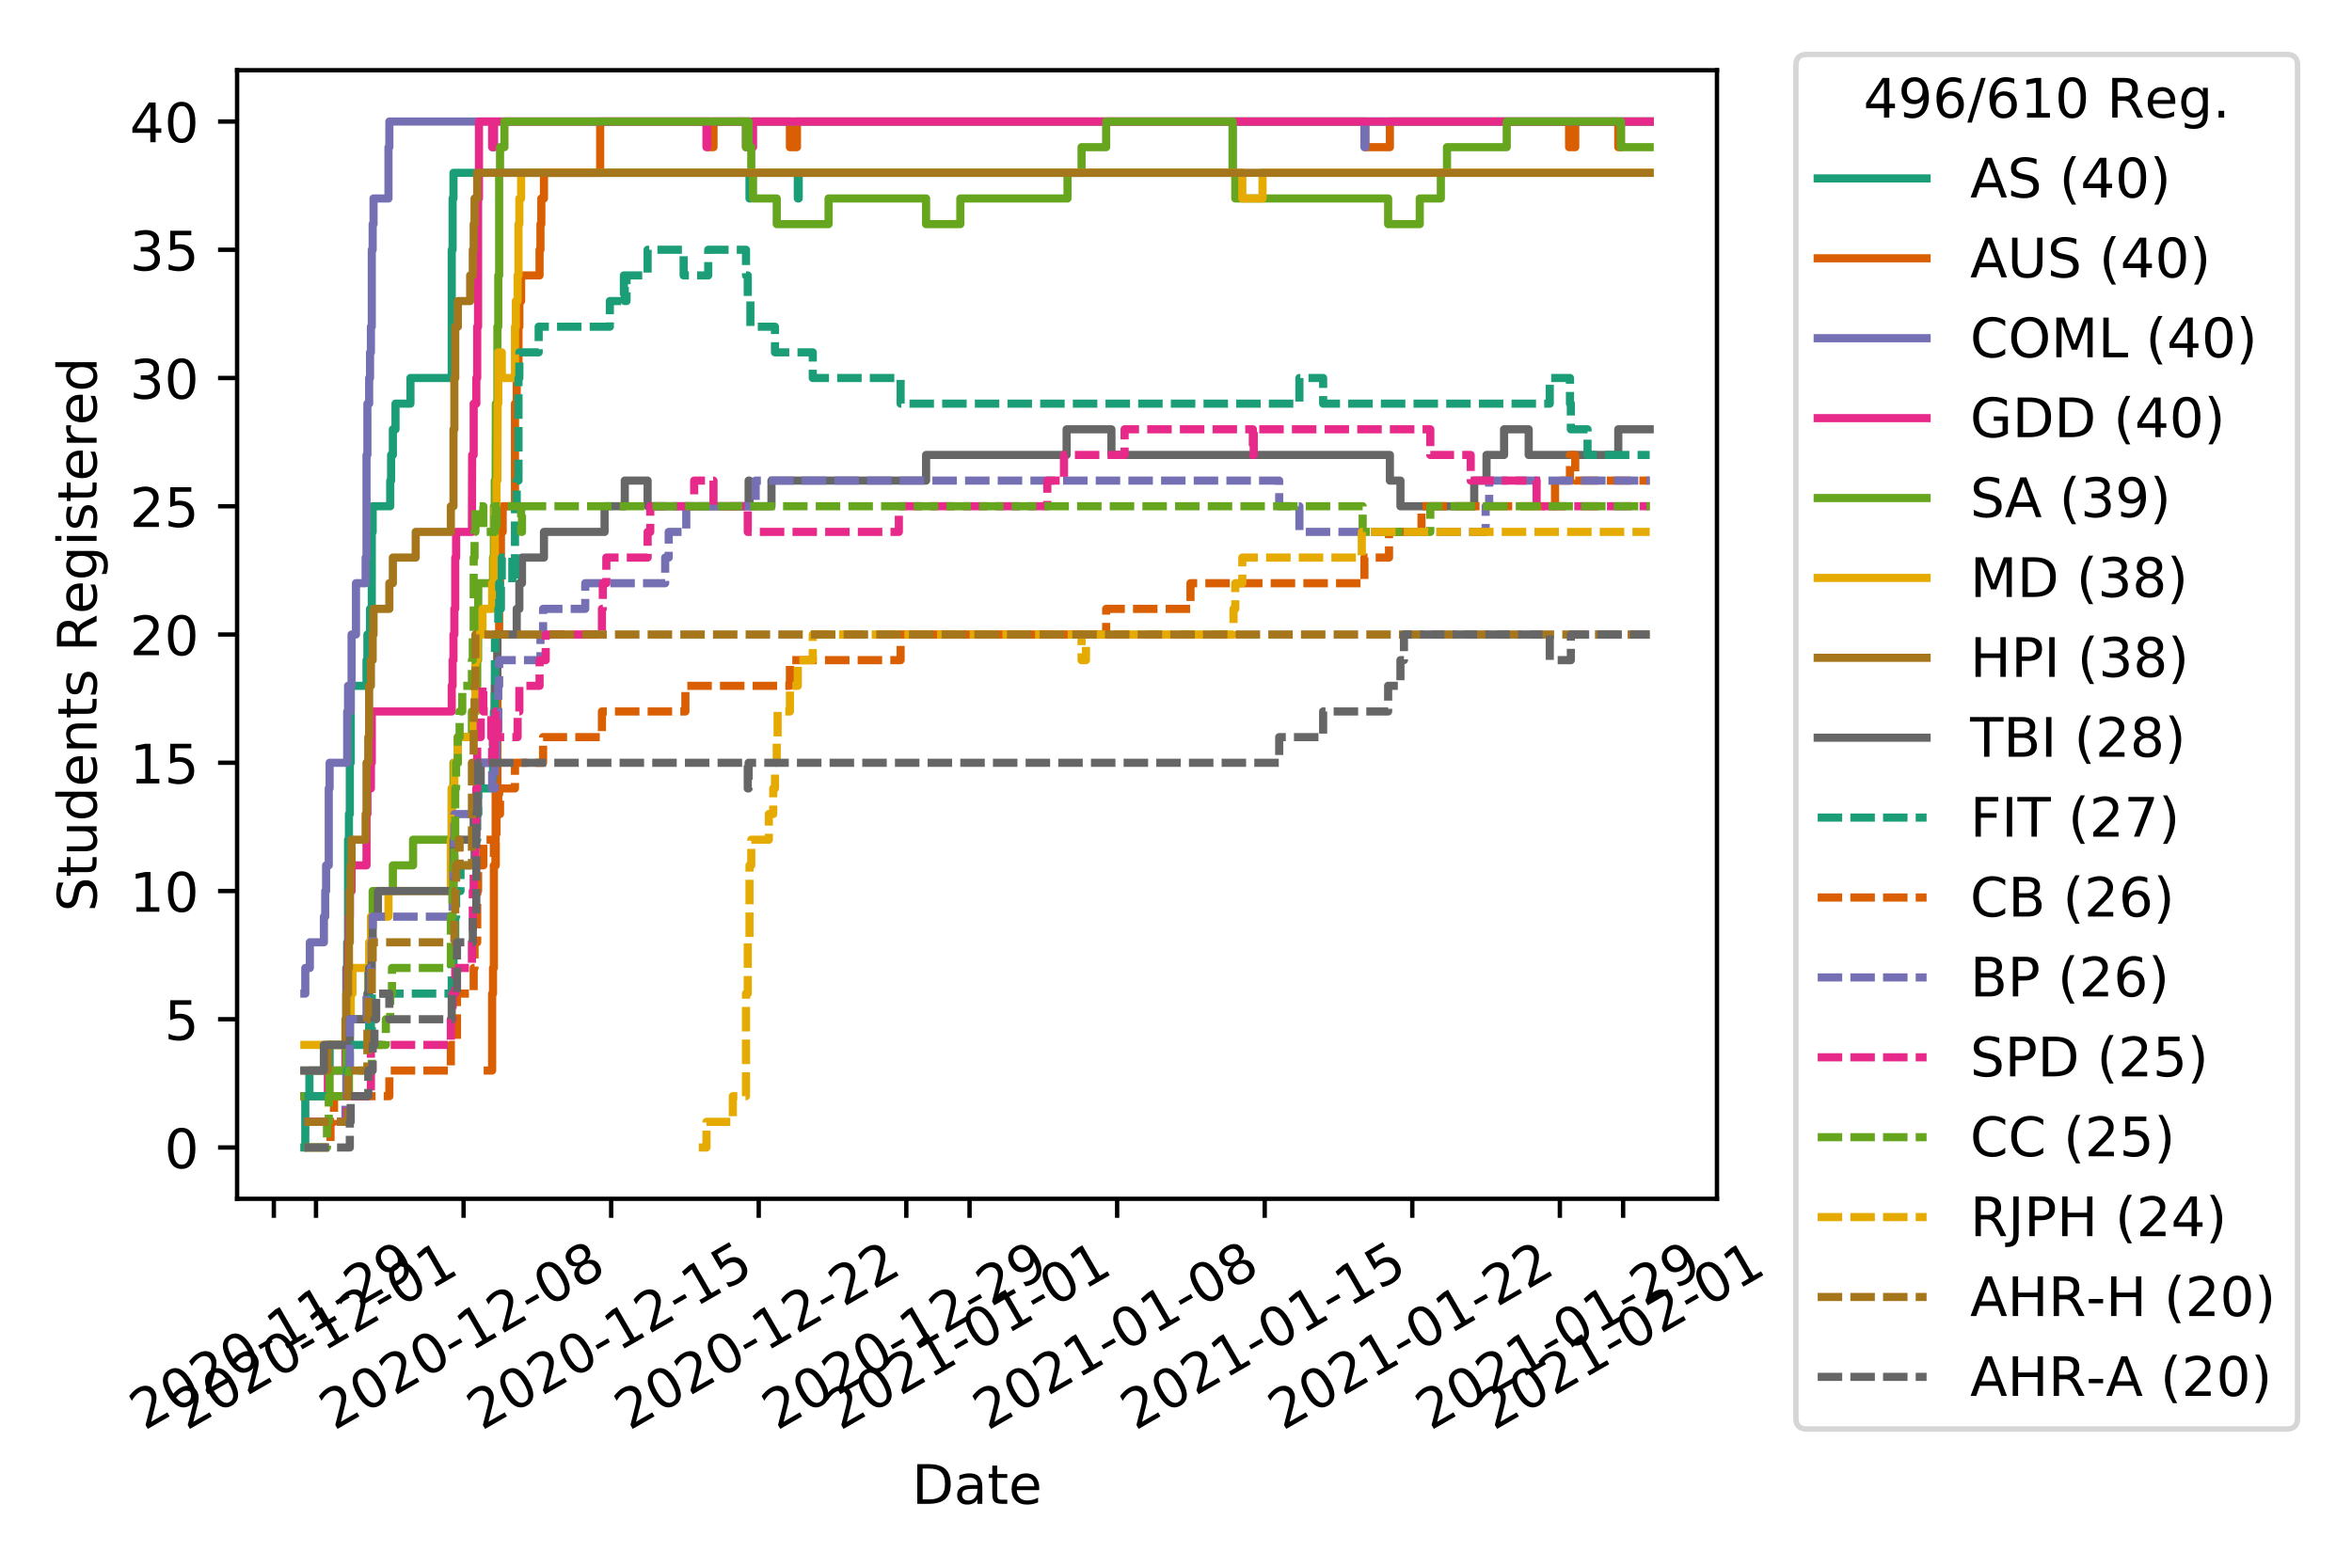 <?xml version="1.0" encoding="utf-8" standalone="no"?>
<!DOCTYPE svg PUBLIC "-//W3C//DTD SVG 1.1//EN"
  "http://www.w3.org/Graphics/SVG/1.1/DTD/svg11.dtd">
<!-- Created with matplotlib (https://matplotlib.org/) -->
<svg height="288pt" version="1.1" viewBox="0 0 432 288" width="432pt" xmlns="http://www.w3.org/2000/svg" xmlns:xlink="http://www.w3.org/1999/xlink">
 <defs>
  <style type="text/css">
*{stroke-linecap:butt;stroke-linejoin:round;}
  </style>
 </defs>
 <g id="figure_1">
  <g id="patch_1">
   <path d="M 0 288 
L 432 288 
L 432 0 
L 0 0 
z
" style="fill:#ffffff;"/>
  </g>
  <g id="axes_1">
   <g id="patch_2">
    <path d="M 43.55 220.231 
L 315.36 220.231 
L 315.36 12.9 
L 43.55 12.9 
z
" style="fill:#ffffff;"/>
   </g>
   <g id="matplotlib.axis_1">
    <g id="xtick_1">
     <g id="line2d_1">
      <defs>
       <path d="M 0 0 
L 0 3.5 
" id="m7bdb62a46c" style="stroke:#000000;stroke-width:0.8;"/>
      </defs>
      <g>
       <use style="stroke:#000000;stroke-width:0.8;" x="50.297" xlink:href="#m7bdb62a46c" y="220.231"/>
      </g>
     </g>
     <g id="text_1">
      <!-- 2020-11-29 -->
      <defs>
       <path d="M 19.188 8.297 
L 53.609 8.297 
L 53.609 0 
L 7.328 0 
L 7.328 8.297 
Q 12.938 14.109 22.625 23.891 
Q 32.328 33.688 34.812 36.531 
Q 39.547 41.844 41.422 45.531 
Q 43.312 49.219 43.312 52.781 
Q 43.312 58.594 39.234 62.25 
Q 35.156 65.922 28.609 65.922 
Q 23.969 65.922 18.812 64.312 
Q 13.672 62.703 7.812 59.422 
L 7.812 69.391 
Q 13.766 71.781 18.938 73 
Q 24.125 74.219 28.422 74.219 
Q 39.75 74.219 46.484 68.547 
Q 53.219 62.891 53.219 53.422 
Q 53.219 48.922 51.531 44.891 
Q 49.859 40.875 45.406 35.406 
Q 44.188 33.984 37.641 27.219 
Q 31.109 20.453 19.188 8.297 
z
" id="DejaVuSans-50"/>
       <path d="M 31.781 66.406 
Q 24.172 66.406 20.328 58.906 
Q 16.5 51.422 16.5 36.375 
Q 16.5 21.391 20.328 13.891 
Q 24.172 6.391 31.781 6.391 
Q 39.453 6.391 43.281 13.891 
Q 47.125 21.391 47.125 36.375 
Q 47.125 51.422 43.281 58.906 
Q 39.453 66.406 31.781 66.406 
z
M 31.781 74.219 
Q 44.047 74.219 50.516 64.516 
Q 56.984 54.828 56.984 36.375 
Q 56.984 17.969 50.516 8.266 
Q 44.047 -1.422 31.781 -1.422 
Q 19.531 -1.422 13.062 8.266 
Q 6.594 17.969 6.594 36.375 
Q 6.594 54.828 13.062 64.516 
Q 19.531 74.219 31.781 74.219 
z
" id="DejaVuSans-48"/>
       <path d="M 4.891 31.391 
L 31.203 31.391 
L 31.203 23.391 
L 4.891 23.391 
z
" id="DejaVuSans-45"/>
       <path d="M 12.406 8.297 
L 28.516 8.297 
L 28.516 63.922 
L 10.984 60.406 
L 10.984 69.391 
L 28.422 72.906 
L 38.281 72.906 
L 38.281 8.297 
L 54.391 8.297 
L 54.391 0 
L 12.406 0 
z
" id="DejaVuSans-49"/>
       <path d="M 10.984 1.516 
L 10.984 10.5 
Q 14.703 8.734 18.5 7.812 
Q 22.312 6.891 25.984 6.891 
Q 35.75 6.891 40.891 13.453 
Q 46.047 20.016 46.781 33.406 
Q 43.953 29.203 39.594 26.953 
Q 35.25 24.703 29.984 24.703 
Q 19.047 24.703 12.672 31.312 
Q 6.297 37.938 6.297 49.422 
Q 6.297 60.641 12.938 67.422 
Q 19.578 74.219 30.609 74.219 
Q 43.266 74.219 49.922 64.516 
Q 56.594 54.828 56.594 36.375 
Q 56.594 19.141 48.406 8.859 
Q 40.234 -1.422 26.422 -1.422 
Q 22.703 -1.422 18.891 -0.688 
Q 15.094 0.047 10.984 1.516 
z
M 30.609 32.422 
Q 37.25 32.422 41.125 36.953 
Q 45.016 41.5 45.016 49.422 
Q 45.016 57.281 41.125 61.844 
Q 37.25 66.406 30.609 66.406 
Q 23.969 66.406 20.094 61.844 
Q 16.219 57.281 16.219 49.422 
Q 16.219 41.5 20.094 36.953 
Q 23.969 32.422 30.609 32.422 
z
" id="DejaVuSans-57"/>
      </defs>
      <g transform="translate(26.512 262.869)rotate(-30)scale(0.1 -0.1)">
       <use xlink:href="#DejaVuSans-50"/>
       <use x="63.623" xlink:href="#DejaVuSans-48"/>
       <use x="127.246" xlink:href="#DejaVuSans-50"/>
       <use x="190.869" xlink:href="#DejaVuSans-48"/>
       <use x="254.492" xlink:href="#DejaVuSans-45"/>
       <use x="290.576" xlink:href="#DejaVuSans-49"/>
       <use x="354.199" xlink:href="#DejaVuSans-49"/>
       <use x="417.822" xlink:href="#DejaVuSans-45"/>
       <use x="453.906" xlink:href="#DejaVuSans-50"/>
       <use x="517.529" xlink:href="#DejaVuSans-57"/>
      </g>
     </g>
    </g>
    <g id="xtick_2">
     <g id="line2d_2">
      <g>
       <use style="stroke:#000000;stroke-width:0.8;" x="58.042" xlink:href="#m7bdb62a46c" y="220.231"/>
      </g>
     </g>
     <g id="text_2">
      <!-- 2020-12-01 -->
      <g transform="translate(34.257 262.869)rotate(-30)scale(0.1 -0.1)">
       <use xlink:href="#DejaVuSans-50"/>
       <use x="63.623" xlink:href="#DejaVuSans-48"/>
       <use x="127.246" xlink:href="#DejaVuSans-50"/>
       <use x="190.869" xlink:href="#DejaVuSans-48"/>
       <use x="254.492" xlink:href="#DejaVuSans-45"/>
       <use x="290.576" xlink:href="#DejaVuSans-49"/>
       <use x="354.199" xlink:href="#DejaVuSans-50"/>
       <use x="417.822" xlink:href="#DejaVuSans-45"/>
       <use x="453.906" xlink:href="#DejaVuSans-48"/>
       <use x="517.529" xlink:href="#DejaVuSans-49"/>
      </g>
     </g>
    </g>
    <g id="xtick_3">
     <g id="line2d_3">
      <g>
       <use style="stroke:#000000;stroke-width:0.8;" x="85.148" xlink:href="#m7bdb62a46c" y="220.231"/>
      </g>
     </g>
     <g id="text_3">
      <!-- 2020-12-08 -->
      <defs>
       <path d="M 31.781 34.625 
Q 24.75 34.625 20.719 30.859 
Q 16.703 27.094 16.703 20.516 
Q 16.703 13.922 20.719 10.156 
Q 24.75 6.391 31.781 6.391 
Q 38.812 6.391 42.859 10.172 
Q 46.922 13.969 46.922 20.516 
Q 46.922 27.094 42.891 30.859 
Q 38.875 34.625 31.781 34.625 
z
M 21.922 38.812 
Q 15.578 40.375 12.031 44.719 
Q 8.5 49.078 8.5 55.328 
Q 8.5 64.062 14.719 69.141 
Q 20.953 74.219 31.781 74.219 
Q 42.672 74.219 48.875 69.141 
Q 55.078 64.062 55.078 55.328 
Q 55.078 49.078 51.531 44.719 
Q 48 40.375 41.703 38.812 
Q 48.828 37.156 52.797 32.312 
Q 56.781 27.484 56.781 20.516 
Q 56.781 9.906 50.312 4.234 
Q 43.844 -1.422 31.781 -1.422 
Q 19.734 -1.422 13.25 4.234 
Q 6.781 9.906 6.781 20.516 
Q 6.781 27.484 10.781 32.312 
Q 14.797 37.156 21.922 38.812 
z
M 18.312 54.391 
Q 18.312 48.734 21.844 45.562 
Q 25.391 42.391 31.781 42.391 
Q 38.141 42.391 41.719 45.562 
Q 45.312 48.734 45.312 54.391 
Q 45.312 60.062 41.719 63.234 
Q 38.141 66.406 31.781 66.406 
Q 25.391 66.406 21.844 63.234 
Q 18.312 60.062 18.312 54.391 
z
" id="DejaVuSans-56"/>
      </defs>
      <g transform="translate(61.363 262.869)rotate(-30)scale(0.1 -0.1)">
       <use xlink:href="#DejaVuSans-50"/>
       <use x="63.623" xlink:href="#DejaVuSans-48"/>
       <use x="127.246" xlink:href="#DejaVuSans-50"/>
       <use x="190.869" xlink:href="#DejaVuSans-48"/>
       <use x="254.492" xlink:href="#DejaVuSans-45"/>
       <use x="290.576" xlink:href="#DejaVuSans-49"/>
       <use x="354.199" xlink:href="#DejaVuSans-50"/>
       <use x="417.822" xlink:href="#DejaVuSans-45"/>
       <use x="453.906" xlink:href="#DejaVuSans-48"/>
       <use x="517.529" xlink:href="#DejaVuSans-56"/>
      </g>
     </g>
    </g>
    <g id="xtick_4">
     <g id="line2d_4">
      <g>
       <use style="stroke:#000000;stroke-width:0.8;" x="112.254" xlink:href="#m7bdb62a46c" y="220.231"/>
      </g>
     </g>
     <g id="text_4">
      <!-- 2020-12-15 -->
      <defs>
       <path d="M 10.797 72.906 
L 49.516 72.906 
L 49.516 64.594 
L 19.828 64.594 
L 19.828 46.734 
Q 21.969 47.469 24.109 47.828 
Q 26.266 48.188 28.422 48.188 
Q 40.625 48.188 47.75 41.5 
Q 54.891 34.812 54.891 23.391 
Q 54.891 11.625 47.562 5.094 
Q 40.234 -1.422 26.906 -1.422 
Q 22.312 -1.422 17.547 -0.641 
Q 12.797 0.141 7.719 1.703 
L 7.719 11.625 
Q 12.109 9.234 16.797 8.062 
Q 21.484 6.891 26.703 6.891 
Q 35.156 6.891 40.078 11.328 
Q 45.016 15.766 45.016 23.391 
Q 45.016 31 40.078 35.438 
Q 35.156 39.891 26.703 39.891 
Q 22.75 39.891 18.812 39.016 
Q 14.891 38.141 10.797 36.281 
z
" id="DejaVuSans-53"/>
      </defs>
      <g transform="translate(88.469 262.869)rotate(-30)scale(0.1 -0.1)">
       <use xlink:href="#DejaVuSans-50"/>
       <use x="63.623" xlink:href="#DejaVuSans-48"/>
       <use x="127.246" xlink:href="#DejaVuSans-50"/>
       <use x="190.869" xlink:href="#DejaVuSans-48"/>
       <use x="254.492" xlink:href="#DejaVuSans-45"/>
       <use x="290.576" xlink:href="#DejaVuSans-49"/>
       <use x="354.199" xlink:href="#DejaVuSans-50"/>
       <use x="417.822" xlink:href="#DejaVuSans-45"/>
       <use x="453.906" xlink:href="#DejaVuSans-49"/>
       <use x="517.529" xlink:href="#DejaVuSans-53"/>
      </g>
     </g>
    </g>
    <g id="xtick_5">
     <g id="line2d_5">
      <g>
       <use style="stroke:#000000;stroke-width:0.8;" x="139.36" xlink:href="#m7bdb62a46c" y="220.231"/>
      </g>
     </g>
     <g id="text_5">
      <!-- 2020-12-22 -->
      <g transform="translate(115.574 262.869)rotate(-30)scale(0.1 -0.1)">
       <use xlink:href="#DejaVuSans-50"/>
       <use x="63.623" xlink:href="#DejaVuSans-48"/>
       <use x="127.246" xlink:href="#DejaVuSans-50"/>
       <use x="190.869" xlink:href="#DejaVuSans-48"/>
       <use x="254.492" xlink:href="#DejaVuSans-45"/>
       <use x="290.576" xlink:href="#DejaVuSans-49"/>
       <use x="354.199" xlink:href="#DejaVuSans-50"/>
       <use x="417.822" xlink:href="#DejaVuSans-45"/>
       <use x="453.906" xlink:href="#DejaVuSans-50"/>
       <use x="517.529" xlink:href="#DejaVuSans-50"/>
      </g>
     </g>
    </g>
    <g id="xtick_6">
     <g id="line2d_6">
      <g>
       <use style="stroke:#000000;stroke-width:0.8;" x="166.466" xlink:href="#m7bdb62a46c" y="220.231"/>
      </g>
     </g>
     <g id="text_6">
      <!-- 2020-12-29 -->
      <g transform="translate(142.68 262.869)rotate(-30)scale(0.1 -0.1)">
       <use xlink:href="#DejaVuSans-50"/>
       <use x="63.623" xlink:href="#DejaVuSans-48"/>
       <use x="127.246" xlink:href="#DejaVuSans-50"/>
       <use x="190.869" xlink:href="#DejaVuSans-48"/>
       <use x="254.492" xlink:href="#DejaVuSans-45"/>
       <use x="290.576" xlink:href="#DejaVuSans-49"/>
       <use x="354.199" xlink:href="#DejaVuSans-50"/>
       <use x="417.822" xlink:href="#DejaVuSans-45"/>
       <use x="453.906" xlink:href="#DejaVuSans-50"/>
       <use x="517.529" xlink:href="#DejaVuSans-57"/>
      </g>
     </g>
    </g>
    <g id="xtick_7">
     <g id="line2d_7">
      <g>
       <use style="stroke:#000000;stroke-width:0.8;" x="178.082" xlink:href="#m7bdb62a46c" y="220.231"/>
      </g>
     </g>
     <g id="text_7">
      <!-- 2021-01-01 -->
      <g transform="translate(154.297 262.869)rotate(-30)scale(0.1 -0.1)">
       <use xlink:href="#DejaVuSans-50"/>
       <use x="63.623" xlink:href="#DejaVuSans-48"/>
       <use x="127.246" xlink:href="#DejaVuSans-50"/>
       <use x="190.869" xlink:href="#DejaVuSans-49"/>
       <use x="254.492" xlink:href="#DejaVuSans-45"/>
       <use x="290.576" xlink:href="#DejaVuSans-48"/>
       <use x="354.199" xlink:href="#DejaVuSans-49"/>
       <use x="417.822" xlink:href="#DejaVuSans-45"/>
       <use x="453.906" xlink:href="#DejaVuSans-48"/>
       <use x="517.529" xlink:href="#DejaVuSans-49"/>
      </g>
     </g>
    </g>
    <g id="xtick_8">
     <g id="line2d_8">
      <g>
       <use style="stroke:#000000;stroke-width:0.8;" x="205.188" xlink:href="#m7bdb62a46c" y="220.231"/>
      </g>
     </g>
     <g id="text_8">
      <!-- 2021-01-08 -->
      <g transform="translate(181.403 262.869)rotate(-30)scale(0.1 -0.1)">
       <use xlink:href="#DejaVuSans-50"/>
       <use x="63.623" xlink:href="#DejaVuSans-48"/>
       <use x="127.246" xlink:href="#DejaVuSans-50"/>
       <use x="190.869" xlink:href="#DejaVuSans-49"/>
       <use x="254.492" xlink:href="#DejaVuSans-45"/>
       <use x="290.576" xlink:href="#DejaVuSans-48"/>
       <use x="354.199" xlink:href="#DejaVuSans-49"/>
       <use x="417.822" xlink:href="#DejaVuSans-45"/>
       <use x="453.906" xlink:href="#DejaVuSans-48"/>
       <use x="517.529" xlink:href="#DejaVuSans-56"/>
      </g>
     </g>
    </g>
    <g id="xtick_9">
     <g id="line2d_9">
      <g>
       <use style="stroke:#000000;stroke-width:0.8;" x="232.294" xlink:href="#m7bdb62a46c" y="220.231"/>
      </g>
     </g>
     <g id="text_9">
      <!-- 2021-01-15 -->
      <g transform="translate(208.509 262.869)rotate(-30)scale(0.1 -0.1)">
       <use xlink:href="#DejaVuSans-50"/>
       <use x="63.623" xlink:href="#DejaVuSans-48"/>
       <use x="127.246" xlink:href="#DejaVuSans-50"/>
       <use x="190.869" xlink:href="#DejaVuSans-49"/>
       <use x="254.492" xlink:href="#DejaVuSans-45"/>
       <use x="290.576" xlink:href="#DejaVuSans-48"/>
       <use x="354.199" xlink:href="#DejaVuSans-49"/>
       <use x="417.822" xlink:href="#DejaVuSans-45"/>
       <use x="453.906" xlink:href="#DejaVuSans-49"/>
       <use x="517.529" xlink:href="#DejaVuSans-53"/>
      </g>
     </g>
    </g>
    <g id="xtick_10">
     <g id="line2d_10">
      <g>
       <use style="stroke:#000000;stroke-width:0.8;" x="259.4" xlink:href="#m7bdb62a46c" y="220.231"/>
      </g>
     </g>
     <g id="text_10">
      <!-- 2021-01-22 -->
      <g transform="translate(235.615 262.869)rotate(-30)scale(0.1 -0.1)">
       <use xlink:href="#DejaVuSans-50"/>
       <use x="63.623" xlink:href="#DejaVuSans-48"/>
       <use x="127.246" xlink:href="#DejaVuSans-50"/>
       <use x="190.869" xlink:href="#DejaVuSans-49"/>
       <use x="254.492" xlink:href="#DejaVuSans-45"/>
       <use x="290.576" xlink:href="#DejaVuSans-48"/>
       <use x="354.199" xlink:href="#DejaVuSans-49"/>
       <use x="417.822" xlink:href="#DejaVuSans-45"/>
       <use x="453.906" xlink:href="#DejaVuSans-50"/>
       <use x="517.529" xlink:href="#DejaVuSans-50"/>
      </g>
     </g>
    </g>
    <g id="xtick_11">
     <g id="line2d_11">
      <g>
       <use style="stroke:#000000;stroke-width:0.8;" x="286.506" xlink:href="#m7bdb62a46c" y="220.231"/>
      </g>
     </g>
     <g id="text_11">
      <!-- 2021-01-29 -->
      <g transform="translate(262.721 262.869)rotate(-30)scale(0.1 -0.1)">
       <use xlink:href="#DejaVuSans-50"/>
       <use x="63.623" xlink:href="#DejaVuSans-48"/>
       <use x="127.246" xlink:href="#DejaVuSans-50"/>
       <use x="190.869" xlink:href="#DejaVuSans-49"/>
       <use x="254.492" xlink:href="#DejaVuSans-45"/>
       <use x="290.576" xlink:href="#DejaVuSans-48"/>
       <use x="354.199" xlink:href="#DejaVuSans-49"/>
       <use x="417.822" xlink:href="#DejaVuSans-45"/>
       <use x="453.906" xlink:href="#DejaVuSans-50"/>
       <use x="517.529" xlink:href="#DejaVuSans-57"/>
      </g>
     </g>
    </g>
    <g id="xtick_12">
     <g id="line2d_12">
      <g>
       <use style="stroke:#000000;stroke-width:0.8;" x="298.123" xlink:href="#m7bdb62a46c" y="220.231"/>
      </g>
     </g>
     <g id="text_12">
      <!-- 2021-02-01 -->
      <g transform="translate(274.338 262.869)rotate(-30)scale(0.1 -0.1)">
       <use xlink:href="#DejaVuSans-50"/>
       <use x="63.623" xlink:href="#DejaVuSans-48"/>
       <use x="127.246" xlink:href="#DejaVuSans-50"/>
       <use x="190.869" xlink:href="#DejaVuSans-49"/>
       <use x="254.492" xlink:href="#DejaVuSans-45"/>
       <use x="290.576" xlink:href="#DejaVuSans-48"/>
       <use x="354.199" xlink:href="#DejaVuSans-50"/>
       <use x="417.822" xlink:href="#DejaVuSans-45"/>
       <use x="453.906" xlink:href="#DejaVuSans-48"/>
       <use x="517.529" xlink:href="#DejaVuSans-49"/>
      </g>
     </g>
    </g>
    <g id="text_13">
     <!-- Date -->
     <defs>
      <path d="M 19.672 64.797 
L 19.672 8.109 
L 31.594 8.109 
Q 46.688 8.109 53.688 14.938 
Q 60.688 21.781 60.688 36.531 
Q 60.688 51.172 53.688 57.984 
Q 46.688 64.797 31.594 64.797 
z
M 9.812 72.906 
L 30.078 72.906 
Q 51.266 72.906 61.172 64.094 
Q 71.094 55.281 71.094 36.531 
Q 71.094 17.672 61.125 8.828 
Q 51.172 0 30.078 0 
L 9.812 0 
z
" id="DejaVuSans-68"/>
      <path d="M 34.281 27.484 
Q 23.391 27.484 19.188 25 
Q 14.984 22.516 14.984 16.5 
Q 14.984 11.719 18.141 8.906 
Q 21.297 6.109 26.703 6.109 
Q 34.188 6.109 38.703 11.406 
Q 43.219 16.703 43.219 25.484 
L 43.219 27.484 
z
M 52.203 31.203 
L 52.203 0 
L 43.219 0 
L 43.219 8.297 
Q 40.141 3.328 35.547 0.953 
Q 30.953 -1.422 24.312 -1.422 
Q 15.922 -1.422 10.953 3.297 
Q 6 8.016 6 15.922 
Q 6 25.141 12.172 29.828 
Q 18.359 34.516 30.609 34.516 
L 43.219 34.516 
L 43.219 35.406 
Q 43.219 41.609 39.141 45 
Q 35.062 48.391 27.688 48.391 
Q 23 48.391 18.547 47.266 
Q 14.109 46.141 10.016 43.891 
L 10.016 52.203 
Q 14.938 54.109 19.578 55.047 
Q 24.219 56 28.609 56 
Q 40.484 56 46.344 49.844 
Q 52.203 43.703 52.203 31.203 
z
" id="DejaVuSans-97"/>
      <path d="M 18.312 70.219 
L 18.312 54.688 
L 36.812 54.688 
L 36.812 47.703 
L 18.312 47.703 
L 18.312 18.016 
Q 18.312 11.328 20.141 9.422 
Q 21.969 7.516 27.594 7.516 
L 36.812 7.516 
L 36.812 0 
L 27.594 0 
Q 17.188 0 13.234 3.875 
Q 9.281 7.766 9.281 18.016 
L 9.281 47.703 
L 2.688 47.703 
L 2.688 54.688 
L 9.281 54.688 
L 9.281 70.219 
z
" id="DejaVuSans-116"/>
      <path d="M 56.203 29.594 
L 56.203 25.203 
L 14.891 25.203 
Q 15.484 15.922 20.484 11.062 
Q 25.484 6.203 34.422 6.203 
Q 39.594 6.203 44.453 7.469 
Q 49.312 8.734 54.109 11.281 
L 54.109 2.781 
Q 49.266 0.734 44.188 -0.344 
Q 39.109 -1.422 33.891 -1.422 
Q 20.797 -1.422 13.156 6.188 
Q 5.516 13.812 5.516 26.812 
Q 5.516 40.234 12.766 48.109 
Q 20.016 56 32.328 56 
Q 43.359 56 49.781 48.891 
Q 56.203 41.797 56.203 29.594 
z
M 47.219 32.234 
Q 47.125 39.594 43.094 43.984 
Q 39.062 48.391 32.422 48.391 
Q 24.906 48.391 20.391 44.141 
Q 15.875 39.891 15.188 32.172 
z
" id="DejaVuSans-101"/>
     </defs>
     <g transform="translate(167.504 276.269)scale(0.1 -0.1)">
      <use xlink:href="#DejaVuSans-68"/>
      <use x="77.002" xlink:href="#DejaVuSans-97"/>
      <use x="138.281" xlink:href="#DejaVuSans-116"/>
      <use x="177.49" xlink:href="#DejaVuSans-101"/>
     </g>
    </g>
   </g>
   <g id="matplotlib.axis_2">
    <g id="ytick_1">
     <g id="line2d_13">
      <defs>
       <path d="M 0 0 
L -3.5 0 
" id="m5270ada60d" style="stroke:#000000;stroke-width:0.8;"/>
      </defs>
      <g>
       <use style="stroke:#000000;stroke-width:0.8;" x="43.55" xlink:href="#m5270ada60d" y="210.807"/>
      </g>
     </g>
     <g id="text_14">
      <!-- 0 -->
      <g transform="translate(30.188 214.606)scale(0.1 -0.1)">
       <use xlink:href="#DejaVuSans-48"/>
      </g>
     </g>
    </g>
    <g id="ytick_2">
     <g id="line2d_14">
      <g>
       <use style="stroke:#000000;stroke-width:0.8;" x="43.55" xlink:href="#m5270ada60d" y="187.246"/>
      </g>
     </g>
     <g id="text_15">
      <!-- 5 -->
      <g transform="translate(30.188 191.046)scale(0.1 -0.1)">
       <use xlink:href="#DejaVuSans-53"/>
      </g>
     </g>
    </g>
    <g id="ytick_3">
     <g id="line2d_15">
      <g>
       <use style="stroke:#000000;stroke-width:0.8;" x="43.55" xlink:href="#m5270ada60d" y="163.686"/>
      </g>
     </g>
     <g id="text_16">
      <!-- 10 -->
      <g transform="translate(23.825 167.485)scale(0.1 -0.1)">
       <use xlink:href="#DejaVuSans-49"/>
       <use x="63.623" xlink:href="#DejaVuSans-48"/>
      </g>
     </g>
    </g>
    <g id="ytick_4">
     <g id="line2d_16">
      <g>
       <use style="stroke:#000000;stroke-width:0.8;" x="43.55" xlink:href="#m5270ada60d" y="140.126"/>
      </g>
     </g>
     <g id="text_17">
      <!-- 15 -->
      <g transform="translate(23.825 143.925)scale(0.1 -0.1)">
       <use xlink:href="#DejaVuSans-49"/>
       <use x="63.623" xlink:href="#DejaVuSans-53"/>
      </g>
     </g>
    </g>
    <g id="ytick_5">
     <g id="line2d_17">
      <g>
       <use style="stroke:#000000;stroke-width:0.8;" x="43.55" xlink:href="#m5270ada60d" y="116.565"/>
      </g>
     </g>
     <g id="text_18">
      <!-- 20 -->
      <g transform="translate(23.825 120.365)scale(0.1 -0.1)">
       <use xlink:href="#DejaVuSans-50"/>
       <use x="63.623" xlink:href="#DejaVuSans-48"/>
      </g>
     </g>
    </g>
    <g id="ytick_6">
     <g id="line2d_18">
      <g>
       <use style="stroke:#000000;stroke-width:0.8;" x="43.55" xlink:href="#m5270ada60d" y="93.005"/>
      </g>
     </g>
     <g id="text_19">
      <!-- 25 -->
      <g transform="translate(23.825 96.804)scale(0.1 -0.1)">
       <use xlink:href="#DejaVuSans-50"/>
       <use x="63.623" xlink:href="#DejaVuSans-53"/>
      </g>
     </g>
    </g>
    <g id="ytick_7">
     <g id="line2d_19">
      <g>
       <use style="stroke:#000000;stroke-width:0.8;" x="43.55" xlink:href="#m5270ada60d" y="69.445"/>
      </g>
     </g>
     <g id="text_20">
      <!-- 30 -->
      <defs>
       <path d="M 40.578 39.312 
Q 47.656 37.797 51.625 33 
Q 55.609 28.219 55.609 21.188 
Q 55.609 10.406 48.188 4.484 
Q 40.766 -1.422 27.094 -1.422 
Q 22.516 -1.422 17.656 -0.516 
Q 12.797 0.391 7.625 2.203 
L 7.625 11.719 
Q 11.719 9.328 16.594 8.109 
Q 21.484 6.891 26.812 6.891 
Q 36.078 6.891 40.938 10.547 
Q 45.797 14.203 45.797 21.188 
Q 45.797 27.641 41.281 31.266 
Q 36.766 34.906 28.719 34.906 
L 20.219 34.906 
L 20.219 43.016 
L 29.109 43.016 
Q 36.375 43.016 40.234 45.922 
Q 44.094 48.828 44.094 54.297 
Q 44.094 59.906 40.109 62.906 
Q 36.141 65.922 28.719 65.922 
Q 24.656 65.922 20.016 65.031 
Q 15.375 64.156 9.812 62.312 
L 9.812 71.094 
Q 15.438 72.656 20.344 73.438 
Q 25.25 74.219 29.594 74.219 
Q 40.828 74.219 47.359 69.109 
Q 53.906 64.016 53.906 55.328 
Q 53.906 49.266 50.438 45.094 
Q 46.969 40.922 40.578 39.312 
z
" id="DejaVuSans-51"/>
      </defs>
      <g transform="translate(23.825 73.244)scale(0.1 -0.1)">
       <use xlink:href="#DejaVuSans-51"/>
       <use x="63.623" xlink:href="#DejaVuSans-48"/>
      </g>
     </g>
    </g>
    <g id="ytick_8">
     <g id="line2d_20">
      <g>
       <use style="stroke:#000000;stroke-width:0.8;" x="43.55" xlink:href="#m5270ada60d" y="45.884"/>
      </g>
     </g>
     <g id="text_21">
      <!-- 35 -->
      <g transform="translate(23.825 49.684)scale(0.1 -0.1)">
       <use xlink:href="#DejaVuSans-51"/>
       <use x="63.623" xlink:href="#DejaVuSans-53"/>
      </g>
     </g>
    </g>
    <g id="ytick_9">
     <g id="line2d_21">
      <g>
       <use style="stroke:#000000;stroke-width:0.8;" x="43.55" xlink:href="#m5270ada60d" y="22.324"/>
      </g>
     </g>
     <g id="text_22">
      <!-- 40 -->
      <defs>
       <path d="M 37.797 64.312 
L 12.891 25.391 
L 37.797 25.391 
z
M 35.203 72.906 
L 47.609 72.906 
L 47.609 25.391 
L 58.016 25.391 
L 58.016 17.188 
L 47.609 17.188 
L 47.609 0 
L 37.797 0 
L 37.797 17.188 
L 4.891 17.188 
L 4.891 26.703 
z
" id="DejaVuSans-52"/>
      </defs>
      <g transform="translate(23.825 26.123)scale(0.1 -0.1)">
       <use xlink:href="#DejaVuSans-52"/>
       <use x="63.623" xlink:href="#DejaVuSans-48"/>
      </g>
     </g>
    </g>
    <g id="text_23">
     <!-- Students Registered -->
     <defs>
      <path d="M 53.516 70.516 
L 53.516 60.891 
Q 47.906 63.578 42.922 64.891 
Q 37.938 66.219 33.297 66.219 
Q 25.25 66.219 20.875 63.094 
Q 16.5 59.969 16.5 54.203 
Q 16.5 49.359 19.406 46.891 
Q 22.312 44.438 30.422 42.922 
L 36.375 41.703 
Q 47.406 39.594 52.656 34.297 
Q 57.906 29 57.906 20.125 
Q 57.906 9.516 50.797 4.047 
Q 43.703 -1.422 29.984 -1.422 
Q 24.812 -1.422 18.969 -0.25 
Q 13.141 0.922 6.891 3.219 
L 6.891 13.375 
Q 12.891 10.016 18.656 8.297 
Q 24.422 6.594 29.984 6.594 
Q 38.422 6.594 43.016 9.906 
Q 47.609 13.234 47.609 19.391 
Q 47.609 24.75 44.312 27.781 
Q 41.016 30.812 33.5 32.328 
L 27.484 33.5 
Q 16.453 35.688 11.516 40.375 
Q 6.594 45.062 6.594 53.422 
Q 6.594 63.094 13.406 68.656 
Q 20.219 74.219 32.172 74.219 
Q 37.312 74.219 42.625 73.281 
Q 47.953 72.359 53.516 70.516 
z
" id="DejaVuSans-83"/>
      <path d="M 8.5 21.578 
L 8.5 54.688 
L 17.484 54.688 
L 17.484 21.922 
Q 17.484 14.156 20.5 10.266 
Q 23.531 6.391 29.594 6.391 
Q 36.859 6.391 41.078 11.031 
Q 45.312 15.672 45.312 23.688 
L 45.312 54.688 
L 54.297 54.688 
L 54.297 0 
L 45.312 0 
L 45.312 8.406 
Q 42.047 3.422 37.719 1 
Q 33.406 -1.422 27.688 -1.422 
Q 18.266 -1.422 13.375 4.438 
Q 8.5 10.297 8.5 21.578 
z
M 31.109 56 
z
" id="DejaVuSans-117"/>
      <path d="M 45.406 46.391 
L 45.406 75.984 
L 54.391 75.984 
L 54.391 0 
L 45.406 0 
L 45.406 8.203 
Q 42.578 3.328 38.25 0.953 
Q 33.938 -1.422 27.875 -1.422 
Q 17.969 -1.422 11.734 6.484 
Q 5.516 14.406 5.516 27.297 
Q 5.516 40.188 11.734 48.094 
Q 17.969 56 27.875 56 
Q 33.938 56 38.25 53.625 
Q 42.578 51.266 45.406 46.391 
z
M 14.797 27.297 
Q 14.797 17.391 18.875 11.75 
Q 22.953 6.109 30.078 6.109 
Q 37.203 6.109 41.297 11.75 
Q 45.406 17.391 45.406 27.297 
Q 45.406 37.203 41.297 42.844 
Q 37.203 48.484 30.078 48.484 
Q 22.953 48.484 18.875 42.844 
Q 14.797 37.203 14.797 27.297 
z
" id="DejaVuSans-100"/>
      <path d="M 54.891 33.016 
L 54.891 0 
L 45.906 0 
L 45.906 32.719 
Q 45.906 40.484 42.875 44.328 
Q 39.844 48.188 33.797 48.188 
Q 26.516 48.188 22.312 43.547 
Q 18.109 38.922 18.109 30.906 
L 18.109 0 
L 9.078 0 
L 9.078 54.688 
L 18.109 54.688 
L 18.109 46.188 
Q 21.344 51.125 25.703 53.562 
Q 30.078 56 35.797 56 
Q 45.219 56 50.047 50.172 
Q 54.891 44.344 54.891 33.016 
z
" id="DejaVuSans-110"/>
      <path d="M 44.281 53.078 
L 44.281 44.578 
Q 40.484 46.531 36.375 47.5 
Q 32.281 48.484 27.875 48.484 
Q 21.188 48.484 17.844 46.438 
Q 14.5 44.391 14.5 40.281 
Q 14.5 37.156 16.891 35.375 
Q 19.281 33.594 26.516 31.984 
L 29.594 31.297 
Q 39.156 29.25 43.188 25.516 
Q 47.219 21.781 47.219 15.094 
Q 47.219 7.469 41.188 3.016 
Q 35.156 -1.422 24.609 -1.422 
Q 20.219 -1.422 15.453 -0.562 
Q 10.688 0.297 5.422 2 
L 5.422 11.281 
Q 10.406 8.688 15.234 7.391 
Q 20.062 6.109 24.812 6.109 
Q 31.156 6.109 34.562 8.281 
Q 37.984 10.453 37.984 14.406 
Q 37.984 18.062 35.516 20.016 
Q 33.062 21.969 24.703 23.781 
L 21.578 24.516 
Q 13.234 26.266 9.516 29.906 
Q 5.812 33.547 5.812 39.891 
Q 5.812 47.609 11.281 51.797 
Q 16.75 56 26.812 56 
Q 31.781 56 36.172 55.266 
Q 40.578 54.547 44.281 53.078 
z
" id="DejaVuSans-115"/>
      <path id="DejaVuSans-32"/>
      <path d="M 44.391 34.188 
Q 47.562 33.109 50.562 29.594 
Q 53.562 26.078 56.594 19.922 
L 66.609 0 
L 56 0 
L 46.688 18.703 
Q 43.062 26.031 39.672 28.422 
Q 36.281 30.812 30.422 30.812 
L 19.672 30.812 
L 19.672 0 
L 9.812 0 
L 9.812 72.906 
L 32.078 72.906 
Q 44.578 72.906 50.734 67.672 
Q 56.891 62.453 56.891 51.906 
Q 56.891 45.016 53.688 40.469 
Q 50.484 35.938 44.391 34.188 
z
M 19.672 64.797 
L 19.672 38.922 
L 32.078 38.922 
Q 39.203 38.922 42.844 42.219 
Q 46.484 45.516 46.484 51.906 
Q 46.484 58.297 42.844 61.547 
Q 39.203 64.797 32.078 64.797 
z
" id="DejaVuSans-82"/>
      <path d="M 45.406 27.984 
Q 45.406 37.75 41.375 43.109 
Q 37.359 48.484 30.078 48.484 
Q 22.859 48.484 18.828 43.109 
Q 14.797 37.75 14.797 27.984 
Q 14.797 18.266 18.828 12.891 
Q 22.859 7.516 30.078 7.516 
Q 37.359 7.516 41.375 12.891 
Q 45.406 18.266 45.406 27.984 
z
M 54.391 6.781 
Q 54.391 -7.172 48.188 -13.984 
Q 42 -20.797 29.203 -20.797 
Q 24.469 -20.797 20.266 -20.094 
Q 16.062 -19.391 12.109 -17.922 
L 12.109 -9.188 
Q 16.062 -11.328 19.922 -12.344 
Q 23.781 -13.375 27.781 -13.375 
Q 36.625 -13.375 41.016 -8.766 
Q 45.406 -4.156 45.406 5.172 
L 45.406 9.625 
Q 42.625 4.781 38.281 2.391 
Q 33.938 0 27.875 0 
Q 17.828 0 11.672 7.656 
Q 5.516 15.328 5.516 27.984 
Q 5.516 40.672 11.672 48.328 
Q 17.828 56 27.875 56 
Q 33.938 56 38.281 53.609 
Q 42.625 51.219 45.406 46.391 
L 45.406 54.688 
L 54.391 54.688 
z
" id="DejaVuSans-103"/>
      <path d="M 9.422 54.688 
L 18.406 54.688 
L 18.406 0 
L 9.422 0 
z
M 9.422 75.984 
L 18.406 75.984 
L 18.406 64.594 
L 9.422 64.594 
z
" id="DejaVuSans-105"/>
      <path d="M 41.109 46.297 
Q 39.594 47.172 37.812 47.578 
Q 36.031 48 33.891 48 
Q 26.266 48 22.188 43.047 
Q 18.109 38.094 18.109 28.812 
L 18.109 0 
L 9.078 0 
L 9.078 54.688 
L 18.109 54.688 
L 18.109 46.188 
Q 20.953 51.172 25.484 53.578 
Q 30.031 56 36.531 56 
Q 37.453 56 38.578 55.875 
Q 39.703 55.766 41.062 55.516 
z
" id="DejaVuSans-114"/>
     </defs>
     <g transform="translate(17.745 167.499)rotate(-90)scale(0.1 -0.1)">
      <use xlink:href="#DejaVuSans-83"/>
      <use x="63.477" xlink:href="#DejaVuSans-116"/>
      <use x="102.686" xlink:href="#DejaVuSans-117"/>
      <use x="166.064" xlink:href="#DejaVuSans-100"/>
      <use x="229.541" xlink:href="#DejaVuSans-101"/>
      <use x="291.064" xlink:href="#DejaVuSans-110"/>
      <use x="354.443" xlink:href="#DejaVuSans-116"/>
      <use x="393.652" xlink:href="#DejaVuSans-115"/>
      <use x="445.752" xlink:href="#DejaVuSans-32"/>
      <use x="477.539" xlink:href="#DejaVuSans-82"/>
      <use x="546.959" xlink:href="#DejaVuSans-101"/>
      <use x="608.482" xlink:href="#DejaVuSans-103"/>
      <use x="671.959" xlink:href="#DejaVuSans-105"/>
      <use x="699.742" xlink:href="#DejaVuSans-115"/>
      <use x="751.842" xlink:href="#DejaVuSans-116"/>
      <use x="791.051" xlink:href="#DejaVuSans-101"/>
      <use x="852.574" xlink:href="#DejaVuSans-114"/>
      <use x="893.656" xlink:href="#DejaVuSans-101"/>
      <use x="955.18" xlink:href="#DejaVuSans-100"/>
     </g>
    </g>
   </g>
   <g id="line2d_22">
    <path clip-path="url(#pf22c436b9d)" d="M 55.905 210.807 
L 56.075 210.807 
L 56.075 201.383 
L 56.184 201.383 
L 56.832 201.383 
L 56.832 196.67 
L 56.91 196.67 
L 60.543 196.67 
L 60.543 191.958 
L 60.624 191.958 
L 63.608 191.958 
L 63.608 177.822 
L 63.689 177.822 
L 63.77 177.822 
L 63.77 173.11 
L 63.85 173.11 
L 63.931 173.11 
L 63.931 154.262 
L 64.012 154.262 
L 64.092 154.262 
L 64.092 149.55 
L 64.173 149.55 
L 64.254 149.55 
L 64.254 140.126 
L 64.334 140.126 
L 64.415 140.126 
L 64.415 125.99 
L 64.496 125.99 
L 67.319 125.99 
L 67.319 121.277 
L 67.4 121.277 
L 67.481 121.277 
L 67.481 116.565 
L 67.561 116.565 
L 67.965 116.565 
L 67.965 111.853 
L 68.045 111.853 
L 68.287 111.853 
L 68.287 97.717 
L 68.368 97.717 
L 68.449 97.717 
L 68.449 93.005 
L 68.529 93.005 
L 71.676 93.005 
L 71.676 88.293 
L 71.756 88.293 
L 71.837 88.293 
L 71.837 83.581 
L 71.918 83.581 
L 72.16 83.581 
L 72.16 78.869 
L 72.24 78.869 
L 72.644 78.869 
L 72.644 74.157 
L 72.724 74.157 
L 75.387 74.157 
L 75.387 69.445 
L 75.467 69.445 
L 82.97 69.445 
L 82.97 45.884 
L 83.05 45.884 
L 83.131 45.884 
L 83.131 36.46 
L 83.212 36.46 
L 83.293 36.46 
L 83.293 31.748 
L 83.373 31.748 
L 137.666 31.748 
L 137.666 36.46 
L 137.746 36.46 
L 137.827 36.46 
L 137.827 31.748 
L 137.908 31.748 
L 146.54 31.748 
L 146.54 36.46 
L 146.62 36.46 
L 146.701 36.46 
L 146.701 31.748 
L 146.782 31.748 
L 226.406 31.748 
L 226.406 22.324 
L 226.486 22.324 
L 303.005 22.324 
L 303.005 22.324 
" style="fill:none;stroke:#1b9e77;stroke-linecap:square;stroke-width:1.5;"/>
   </g>
   <g id="line2d_23">
    <path clip-path="url(#pf22c436b9d)" d="M 89.585 196.67 
L 90.392 196.67 
L 90.392 182.534 
L 90.472 182.534 
L 90.553 182.534 
L 90.553 177.822 
L 90.634 177.822 
L 90.714 177.822 
L 90.714 158.974 
L 90.795 158.974 
L 91.037 158.974 
L 91.037 144.838 
L 91.118 144.838 
L 91.36 144.838 
L 91.36 116.565 
L 91.44 116.565 
L 91.682 116.565 
L 91.682 107.141 
L 91.763 107.141 
L 91.844 107.141 
L 91.844 102.429 
L 91.924 102.429 
L 92.005 102.429 
L 92.005 97.717 
L 92.086 97.717 
L 92.328 97.717 
L 92.328 93.005 
L 92.408 93.005 
L 94.587 93.005 
L 94.587 74.157 
L 94.667 74.157 
L 94.909 74.157 
L 94.909 69.445 
L 94.99 69.445 
L 95.232 69.445 
L 95.232 60.021 
L 95.313 60.021 
L 95.393 60.021 
L 95.393 55.309 
L 95.474 55.309 
L 95.716 55.309 
L 95.716 50.597 
L 95.797 50.597 
L 99.104 50.597 
L 99.104 45.884 
L 99.185 45.884 
L 99.266 45.884 
L 99.266 41.172 
L 99.346 41.172 
L 99.427 41.172 
L 99.427 36.46 
L 99.508 36.46 
L 99.911 36.46 
L 99.911 31.748 
L 99.992 31.748 
L 110.237 31.748 
L 110.237 22.324 
L 110.318 22.324 
L 130.083 22.324 
L 130.083 27.036 
L 130.163 27.036 
L 131.051 27.036 
L 131.051 22.324 
L 131.131 22.324 
L 145.088 22.324 
L 145.088 27.036 
L 145.168 27.036 
L 146.378 27.036 
L 146.378 22.324 
L 146.459 22.324 
L 250.769 22.324 
L 250.769 27.036 
L 250.849 27.036 
L 255.286 27.036 
L 255.286 22.324 
L 255.367 22.324 
L 288.201 22.324 
L 288.201 27.036 
L 288.281 27.036 
L 288.362 27.036 
L 288.362 22.324 
L 288.443 22.324 
L 288.846 22.324 
L 288.846 27.036 
L 288.927 27.036 
L 289.33 27.036 
L 289.33 22.324 
L 289.411 22.324 
L 297.236 22.324 
L 297.236 27.036 
L 297.317 27.036 
L 297.72 27.036 
L 297.72 22.324 
L 297.801 22.324 
L 303.005 22.324 
L 303.005 22.324 
" style="fill:none;stroke:#d95f02;stroke-linecap:square;stroke-width:1.5;"/>
   </g>
   <g id="line2d_24">
    <path clip-path="url(#pf22c436b9d)" d="M 55.905 182.534 
L 56.075 182.534 
L 56.075 177.822 
L 56.184 177.822 
L 56.91 177.822 
L 56.91 173.11 
L 59.491 173.11 
L 59.491 168.398 
L 59.736 168.398 
L 59.736 163.686 
L 59.817 163.686 
L 59.897 163.686 
L 59.897 158.974 
L 59.978 158.974 
L 60.382 158.974 
L 60.382 144.838 
L 60.462 144.838 
L 60.543 144.838 
L 60.543 140.126 
L 60.624 140.126 
L 63.77 140.126 
L 63.77 130.702 
L 63.85 130.702 
L 63.931 130.702 
L 63.931 125.99 
L 64.012 125.99 
L 64.092 125.99 
L 64.092 130.702 
L 64.173 130.702 
L 64.415 130.702 
L 64.415 125.99 
L 64.496 125.99 
L 64.576 125.99 
L 64.576 116.565 
L 64.657 116.565 
L 65.383 116.565 
L 65.383 107.141 
L 65.464 107.141 
L 67.158 107.141 
L 67.158 102.429 
L 67.239 102.429 
L 67.319 102.429 
L 67.319 83.581 
L 67.4 83.581 
L 67.481 83.581 
L 67.481 74.157 
L 67.561 74.157 
L 67.803 74.157 
L 67.803 69.445 
L 67.884 69.445 
L 67.965 69.445 
L 67.965 64.733 
L 68.045 64.733 
L 68.126 64.733 
L 68.126 60.021 
L 68.207 60.021 
L 68.287 60.021 
L 68.287 45.884 
L 68.368 45.884 
L 68.449 45.884 
L 68.449 41.172 
L 68.529 41.172 
L 68.61 41.172 
L 68.61 36.46 
L 68.691 36.46 
L 71.353 36.46 
L 71.353 27.036 
L 71.434 27.036 
L 71.514 27.036 
L 71.514 22.324 
L 71.595 22.324 
L 90.553 22.324 
L 90.553 27.036 
L 90.634 27.036 
L 90.714 27.036 
L 90.714 22.324 
L 90.795 22.324 
L 250.607 22.324 
L 250.607 27.036 
L 250.688 27.036 
L 250.769 27.036 
L 250.769 22.324 
L 250.849 22.324 
L 303.005 22.324 
L 303.005 22.324 
" style="fill:none;stroke:#7570b3;stroke-linecap:square;stroke-width:1.5;"/>
   </g>
   <g id="line2d_25">
    <path clip-path="url(#pf22c436b9d)" d="M 55.905 201.383 
L 60.22 201.383 
L 60.22 196.67 
L 60.301 196.67 
L 63.447 196.67 
L 63.447 191.958 
L 63.528 191.958 
L 63.608 191.958 
L 63.608 187.246 
L 63.689 187.246 
L 63.77 187.246 
L 63.77 177.822 
L 63.85 177.822 
L 63.931 177.822 
L 63.931 173.11 
L 64.012 173.11 
L 64.092 173.11 
L 64.092 168.398 
L 64.173 168.398 
L 64.254 168.398 
L 64.254 163.686 
L 64.334 163.686 
L 64.576 163.686 
L 64.576 158.974 
L 64.657 158.974 
L 67.319 158.974 
L 67.319 149.55 
L 67.4 149.55 
L 67.481 149.55 
L 67.481 144.838 
L 67.561 144.838 
L 68.126 144.838 
L 68.126 140.126 
L 68.207 140.126 
L 68.287 140.126 
L 68.287 130.702 
L 68.368 130.702 
L 82.97 130.702 
L 82.97 125.99 
L 83.05 125.99 
L 83.131 125.99 
L 83.131 121.277 
L 83.212 121.277 
L 83.293 121.277 
L 83.293 116.565 
L 83.373 116.565 
L 83.454 116.565 
L 83.454 111.853 
L 83.535 111.853 
L 83.615 111.853 
L 83.615 102.429 
L 83.696 102.429 
L 83.777 102.429 
L 83.777 97.717 
L 83.857 97.717 
L 86.681 97.717 
L 86.721 83.581 
L 86.761 83.581 
L 87.003 83.581 
L 87.003 74.157 
L 87.084 74.157 
L 87.487 74.157 
L 87.487 69.445 
L 87.568 69.445 
L 87.649 69.445 
L 87.649 60.021 
L 87.73 60.021 
L 87.81 60.021 
L 87.81 36.46 
L 87.891 36.46 
L 87.971 36.46 
L 87.971 22.324 
L 88.052 22.324 
L 90.392 22.324 
L 90.392 27.036 
L 90.472 27.036 
L 90.714 27.036 
L 90.714 22.324 
L 90.795 22.324 
L 129.76 22.324 
L 129.76 27.036 
L 129.841 27.036 
L 129.921 27.036 
L 129.921 22.324 
L 130.002 22.324 
L 137.02 22.324 
L 137.02 27.036 
L 137.101 27.036 
L 137.343 27.036 
L 137.343 22.324 
L 137.424 22.324 
L 137.666 22.324 
L 137.666 27.036 
L 137.746 27.036 
L 138.311 27.036 
L 138.311 22.324 
L 138.392 22.324 
L 303.005 22.324 
L 303.005 22.324 
" style="fill:none;stroke:#e7298a;stroke-linecap:square;stroke-width:1.5;"/>
   </g>
   <g id="line2d_26">
    <path clip-path="url(#pf22c436b9d)" d="M 55.905 201.383 
L 60.543 201.383 
L 60.543 196.67 
L 60.624 196.67 
L 63.608 196.67 
L 63.608 191.958 
L 63.689 191.958 
L 64.254 191.958 
L 64.254 187.246 
L 64.334 187.246 
L 67.642 187.246 
L 67.642 177.822 
L 67.723 177.822 
L 67.965 177.822 
L 67.965 173.11 
L 68.045 173.11 
L 68.287 173.11 
L 68.287 168.398 
L 68.368 168.398 
L 68.449 168.398 
L 68.449 163.686 
L 68.529 163.686 
L 72.16 163.686 
L 72.16 158.974 
L 72.24 158.974 
L 75.871 158.974 
L 75.871 154.262 
L 75.951 154.262 
L 82.97 154.262 
L 82.97 144.838 
L 83.05 144.838 
L 83.293 144.838 
L 83.293 140.126 
L 83.373 140.126 
L 84.099 140.126 
L 84.099 135.414 
L 84.18 135.414 
L 86.681 135.414 
L 86.681 130.702 
L 86.761 130.702 
L 87.487 130.702 
L 87.487 125.99 
L 87.568 125.99 
L 87.649 125.99 
L 87.649 121.277 
L 87.73 121.277 
L 87.81 121.277 
L 87.851 107.141 
L 87.891 107.141 
L 90.553 107.141 
L 90.553 102.429 
L 90.634 102.429 
L 90.714 102.429 
L 90.714 93.005 
L 90.795 93.005 
L 90.876 93.005 
L 90.876 88.293 
L 90.956 88.293 
L 91.037 88.293 
L 91.077 74.157 
L 91.118 74.157 
L 91.36 74.157 
L 91.36 60.021 
L 91.44 60.021 
L 91.521 60.021 
L 91.521 50.597 
L 91.602 50.597 
L 91.682 50.597 
L 91.682 31.748 
L 91.763 31.748 
L 91.844 31.748 
L 91.844 27.036 
L 91.924 27.036 
L 92.651 27.036 
L 92.651 22.324 
L 92.731 22.324 
L 137.02 22.324 
L 137.02 27.036 
L 137.101 27.036 
L 137.182 27.036 
L 137.182 22.324 
L 137.262 22.324 
L 137.504 22.324 
L 137.504 27.036 
L 137.585 27.036 
L 137.988 27.036 
L 137.988 31.748 
L 138.069 31.748 
L 138.311 31.748 
L 138.311 36.46 
L 138.392 36.46 
L 142.667 36.46 
L 142.667 41.172 
L 142.748 41.172 
L 152.187 41.172 
L 152.187 36.46 
L 152.268 36.46 
L 170.096 36.46 
L 170.096 41.172 
L 170.177 41.172 
L 176.389 41.172 
L 176.389 36.46 
L 176.469 36.46 
L 196.073 36.46 
L 196.073 31.748 
L 196.153 31.748 
L 198.654 31.748 
L 198.654 27.036 
L 198.735 27.036 
L 203.172 27.036 
L 203.172 22.324 
L 226.406 22.324 
L 226.406 31.748 
L 226.486 31.748 
L 226.89 31.748 
L 226.89 36.46 
L 226.97 36.46 
L 254.964 36.46 
L 254.964 41.172 
L 255.044 41.172 
L 260.772 41.172 
L 260.772 36.46 
L 260.853 36.46 
L 264.644 36.46 
L 264.644 31.748 
L 264.725 31.748 
L 265.774 31.748 
L 265.774 27.036 
L 265.854 27.036 
L 276.745 27.036 
L 276.745 22.324 
L 276.826 22.324 
L 297.72 22.324 
L 297.72 27.036 
L 297.801 27.036 
L 303.005 27.036 
L 303.005 27.036 
" style="fill:none;stroke:#66a61e;stroke-linecap:square;stroke-width:1.5;"/>
   </g>
   <g id="line2d_27">
    <path clip-path="url(#pf22c436b9d)" d="M 55.905 191.958 
L 63.608 191.958 
L 63.608 187.246 
L 63.689 187.246 
L 64.415 187.246 
L 64.415 182.534 
L 64.496 182.534 
L 64.738 182.534 
L 64.738 177.822 
L 64.819 177.822 
L 67.803 177.822 
L 67.803 173.11 
L 67.884 173.11 
L 68.126 173.11 
L 68.126 168.398 
L 68.207 168.398 
L 71.353 168.398 
L 71.353 163.686 
L 71.434 163.686 
L 82.808 163.686 
L 82.808 154.262 
L 82.889 154.262 
L 82.97 154.262 
L 82.97 144.838 
L 83.05 144.838 
L 83.454 144.838 
L 83.454 140.126 
L 83.535 140.126 
L 84.099 140.126 
L 84.099 135.414 
L 84.18 135.414 
L 87.003 135.414 
L 87.003 130.702 
L 87.084 130.702 
L 87.326 130.702 
L 87.326 121.277 
L 87.407 121.277 
L 87.649 121.277 
L 87.649 116.565 
L 87.73 116.565 
L 88.617 116.565 
L 88.617 111.853 
L 88.698 111.853 
L 90.392 111.853 
L 90.392 107.141 
L 90.472 107.141 
L 90.714 107.141 
L 90.714 102.429 
L 90.795 102.429 
L 90.876 102.429 
L 90.876 93.005 
L 90.956 93.005 
L 91.198 93.005 
L 91.198 88.293 
L 91.279 88.293 
L 91.36 88.293 
L 91.4 74.157 
L 91.44 74.157 
L 91.521 74.157 
L 91.521 64.733 
L 91.602 64.733 
L 92.166 64.733 
L 92.166 69.445 
L 92.247 69.445 
L 94.587 69.445 
L 94.587 60.021 
L 94.667 60.021 
L 94.748 60.021 
L 94.748 55.309 
L 94.829 55.309 
L 95.071 55.309 
L 95.071 50.597 
L 95.151 50.597 
L 95.232 50.597 
L 95.232 41.172 
L 95.313 41.172 
L 95.393 41.172 
L 95.393 36.46 
L 95.474 36.46 
L 95.716 36.46 
L 95.716 31.748 
L 95.797 31.748 
L 228.18 31.748 
L 228.18 36.46 
L 228.261 36.46 
L 231.891 36.46 
L 231.891 31.748 
L 231.972 31.748 
L 303.005 31.748 
L 303.005 31.748 
" style="fill:none;stroke:#e6ab02;stroke-linecap:square;stroke-width:1.5;"/>
   </g>
   <g id="line2d_28">
    <path clip-path="url(#pf22c436b9d)" d="M 55.905 196.67 
L 60.22 196.67 
L 60.22 191.958 
L 60.301 191.958 
L 63.447 191.958 
L 63.447 187.246 
L 63.528 187.246 
L 63.608 187.246 
L 63.608 182.534 
L 63.689 182.534 
L 63.931 182.534 
L 63.931 177.822 
L 64.012 177.822 
L 64.092 177.822 
L 64.092 173.11 
L 64.173 173.11 
L 64.254 173.11 
L 64.254 163.686 
L 64.334 163.686 
L 64.415 163.686 
L 64.415 158.974 
L 64.496 158.974 
L 64.576 158.974 
L 64.576 154.262 
L 64.657 154.262 
L 67.158 154.262 
L 67.158 149.55 
L 67.239 149.55 
L 67.319 149.55 
L 67.319 140.126 
L 67.4 140.126 
L 67.642 140.126 
L 67.642 135.414 
L 67.723 135.414 
L 67.803 135.414 
L 67.803 125.99 
L 67.884 125.99 
L 68.126 125.99 
L 68.126 121.277 
L 68.207 121.277 
L 68.449 121.277 
L 68.449 116.565 
L 68.529 116.565 
L 68.61 116.565 
L 68.61 111.853 
L 68.691 111.853 
L 71.514 111.853 
L 71.514 107.141 
L 71.595 107.141 
L 72.16 107.141 
L 72.16 102.429 
L 72.24 102.429 
L 76.355 102.429 
L 76.355 97.717 
L 76.435 97.717 
L 82.808 97.717 
L 82.808 93.005 
L 82.889 93.005 
L 83.293 93.005 
L 83.293 78.869 
L 83.373 78.869 
L 83.454 78.869 
L 83.454 69.445 
L 83.535 69.445 
L 83.615 69.445 
L 83.615 60.021 
L 83.696 60.021 
L 84.099 60.021 
L 84.099 55.309 
L 84.18 55.309 
L 86.358 55.309 
L 86.358 50.597 
L 86.439 50.597 
L 86.842 50.597 
L 86.842 45.884 
L 86.923 45.884 
L 87.003 45.884 
L 87.003 41.172 
L 87.084 41.172 
L 87.165 41.172 
L 87.165 36.46 
L 87.245 36.46 
L 87.649 36.46 
L 87.649 31.748 
L 87.73 31.748 
L 303.005 31.748 
L 303.005 31.748 
" style="fill:none;stroke:#a6761d;stroke-linecap:square;stroke-width:1.5;"/>
   </g>
   <g id="line2d_29">
    <path clip-path="url(#pf22c436b9d)" d="M 55.905 196.67 
L 59.491 196.67 
L 59.491 191.958 
L 64.254 191.958 
L 64.254 187.246 
L 64.334 187.246 
L 67.481 187.246 
L 67.481 182.534 
L 67.561 182.534 
L 67.803 182.534 
L 67.803 177.822 
L 67.884 177.822 
L 68.287 177.822 
L 68.287 173.11 
L 68.368 173.11 
L 68.449 173.11 
L 68.449 168.398 
L 68.529 168.398 
L 69.417 168.398 
L 69.417 163.686 
L 69.498 163.686 
L 83.293 163.686 
L 83.293 154.262 
L 83.373 154.262 
L 87.003 154.262 
L 87.003 149.55 
L 87.084 149.55 
L 87.81 149.55 
L 87.81 144.838 
L 87.891 144.838 
L 88.294 144.838 
L 88.294 140.126 
L 88.375 140.126 
L 90.714 140.126 
L 90.714 135.414 
L 90.795 135.414 
L 90.876 135.414 
L 90.876 125.99 
L 90.956 125.99 
L 91.36 125.99 
L 91.36 116.565 
L 91.44 116.565 
L 94.909 116.565 
L 94.909 111.853 
L 94.99 111.853 
L 95.393 111.853 
L 95.393 107.141 
L 95.474 107.141 
L 95.877 107.141 
L 95.877 102.429 
L 95.958 102.429 
L 99.911 102.429 
L 99.911 97.717 
L 99.992 97.717 
L 111.044 97.717 
L 111.044 93.005 
L 111.125 93.005 
L 114.755 93.005 
L 114.755 88.293 
L 114.835 88.293 
L 118.95 88.293 
L 118.95 93.005 
L 119.03 93.005 
L 137.504 93.005 
L 137.504 88.293 
L 137.585 88.293 
L 137.666 88.293 
L 137.666 93.005 
L 137.746 93.005 
L 141.699 93.005 
L 141.699 88.293 
L 141.78 88.293 
L 170.096 88.293 
L 170.096 83.581 
L 170.177 83.581 
L 195.911 83.581 
L 195.911 78.869 
L 195.992 78.869 
L 204.14 78.869 
L 204.14 83.581 
L 204.221 83.581 
L 255.286 83.581 
L 255.286 88.293 
L 255.367 88.293 
L 257.223 88.293 
L 257.223 93.005 
L 257.303 93.005 
L 270.776 93.005 
L 270.776 88.293 
L 270.856 88.293 
L 273.034 88.293 
L 273.034 83.581 
L 273.115 83.581 
L 276.261 83.581 
L 276.261 78.869 
L 276.342 78.869 
L 280.779 78.869 
L 280.779 83.581 
L 280.86 83.581 
L 297.236 83.581 
L 297.236 78.869 
L 297.317 78.869 
L 303.005 78.869 
L 303.005 78.869 
" style="fill:none;stroke:#666666;stroke-linecap:square;stroke-width:1.5;"/>
   </g>
   <g id="line2d_30">
    <path clip-path="url(#pf22c436b9d)" d="M 55.905 201.383 
L 63.77 201.383 
L 63.77 196.67 
L 63.85 196.67 
L 64.254 196.67 
L 64.254 191.958 
L 64.334 191.958 
L 67.803 191.958 
L 67.803 187.246 
L 67.884 187.246 
L 68.126 187.246 
L 68.126 191.958 
L 68.207 191.958 
L 68.287 191.958 
L 68.287 182.534 
L 68.368 182.534 
L 82.97 182.534 
L 82.97 177.822 
L 83.05 177.822 
L 83.293 177.822 
L 83.293 173.11 
L 83.373 173.11 
L 83.615 173.11 
L 83.615 168.398 
L 83.696 168.398 
L 83.777 168.398 
L 83.777 163.686 
L 83.857 163.686 
L 84.583 163.686 
L 84.583 158.974 
L 84.664 158.974 
L 87.165 158.974 
L 87.165 154.262 
L 87.245 154.262 
L 87.649 154.262 
L 87.649 149.55 
L 87.73 149.55 
L 87.81 149.55 
L 87.81 144.838 
L 87.891 144.838 
L 90.553 144.838 
L 90.553 135.414 
L 90.634 135.414 
L 90.714 135.414 
L 90.714 130.702 
L 90.795 130.702 
L 90.876 130.702 
L 90.916 116.565 
L 90.956 116.565 
L 91.521 116.565 
L 91.521 111.853 
L 91.602 111.853 
L 91.682 111.853 
L 91.682 107.141 
L 91.763 107.141 
L 91.844 107.141 
L 91.844 111.853 
L 91.924 111.853 
L 92.005 111.853 
L 92.005 107.141 
L 92.086 107.141 
L 92.166 107.141 
L 92.166 102.429 
L 92.247 102.429 
L 94.103 102.429 
L 94.103 107.141 
L 94.183 107.141 
L 94.587 107.141 
L 94.587 93.005 
L 94.667 93.005 
L 94.909 93.005 
L 94.909 88.293 
L 94.99 88.293 
L 95.232 88.293 
L 95.232 69.445 
L 95.313 69.445 
L 95.393 69.445 
L 95.393 64.733 
L 95.474 64.733 
L 98.943 64.733 
L 98.943 60.021 
L 99.024 60.021 
L 112.012 60.021 
L 112.012 55.309 
L 112.093 55.309 
L 114.593 55.309 
L 114.593 50.597 
L 114.674 50.597 
L 114.755 50.597 
L 114.755 55.309 
L 114.835 55.309 
L 115.077 55.309 
L 115.077 50.597 
L 115.158 50.597 
L 118.95 50.597 
L 118.95 45.884 
L 119.03 45.884 
L 125.565 45.884 
L 125.565 50.597 
L 125.646 50.597 
L 130.083 50.597 
L 130.083 45.884 
L 130.163 45.884 
L 137.02 45.884 
L 137.02 50.597 
L 137.101 50.597 
L 137.343 50.597 
L 137.343 55.309 
L 137.424 55.309 
L 137.827 55.309 
L 137.827 60.021 
L 137.908 60.021 
L 142.345 60.021 
L 142.345 64.733 
L 142.426 64.733 
L 149.283 64.733 
L 149.283 69.445 
L 149.363 69.445 
L 165.417 69.445 
L 165.417 74.157 
L 165.498 74.157 
L 238.668 74.157 
L 238.668 69.445 
L 238.749 69.445 
L 243.024 69.445 
L 243.024 74.157 
L 243.105 74.157 
L 284.651 74.157 
L 284.651 69.445 
L 284.732 69.445 
L 288.362 69.445 
L 288.362 74.157 
L 288.443 74.157 
L 288.523 74.157 
L 288.523 78.869 
L 288.604 78.869 
L 291.589 78.869 
L 291.589 83.581 
L 291.67 83.581 
L 303.005 83.581 
L 303.005 83.581 
" style="fill:none;stroke:#1b9e77;stroke-dasharray:4.5,1.5;stroke-dashoffset:0;stroke-width:1.5;"/>
   </g>
   <g id="line2d_31">
    <path clip-path="url(#pf22c436b9d)" d="M 55.905 210.807 
L 60.704 210.807 
L 60.704 206.095 
L 60.785 206.095 
L 61.35 206.095 
L 61.35 201.383 
L 61.43 201.383 
L 71.514 201.383 
L 71.514 196.67 
L 71.595 196.67 
L 82.808 196.67 
L 82.808 191.958 
L 82.889 191.958 
L 83.938 191.958 
L 83.938 182.534 
L 84.019 182.534 
L 87.003 182.534 
L 87.003 177.822 
L 87.084 177.822 
L 87.165 177.822 
L 87.165 173.11 
L 87.245 173.11 
L 87.649 173.11 
L 87.649 163.686 
L 87.73 163.686 
L 87.81 163.686 
L 87.81 158.974 
L 87.891 158.974 
L 88.778 158.974 
L 88.778 154.262 
L 88.859 154.262 
L 90.714 154.262 
L 90.714 158.974 
L 90.795 158.974 
L 91.037 158.974 
L 91.037 154.262 
L 91.118 154.262 
L 91.198 154.262 
L 91.198 149.55 
L 91.279 149.55 
L 91.521 149.55 
L 91.521 144.838 
L 91.602 144.838 
L 91.682 144.838 
L 91.682 149.55 
L 91.763 149.55 
L 91.844 149.55 
L 91.844 144.838 
L 91.924 144.838 
L 94.587 144.838 
L 94.587 140.126 
L 94.667 140.126 
L 99.75 140.126 
L 99.75 135.414 
L 99.83 135.414 
L 110.56 135.414 
L 110.56 130.702 
L 110.641 130.702 
L 125.888 130.702 
L 125.888 125.99 
L 125.968 125.99 
L 145.088 125.99 
L 145.088 121.277 
L 145.168 121.277 
L 165.417 121.277 
L 165.417 116.565 
L 165.498 116.565 
L 203.172 116.565 
L 203.172 111.853 
L 218.661 111.853 
L 218.661 107.141 
L 218.742 107.141 
L 250.607 107.141 
L 250.607 102.429 
L 250.688 102.429 
L 255.125 102.429 
L 255.125 97.717 
L 255.206 97.717 
L 261.095 97.717 
L 261.095 93.005 
L 261.175 93.005 
L 285.619 93.005 
L 285.619 88.293 
L 285.7 88.293 
L 288.362 88.293 
L 288.362 83.581 
L 288.443 83.581 
L 289.33 83.581 
L 289.33 88.293 
L 289.411 88.293 
L 303.005 88.293 
L 303.005 88.293 
" style="fill:none;stroke:#d95f02;stroke-dasharray:4.5,1.5;stroke-dashoffset:0;stroke-width:1.5;"/>
   </g>
   <g id="line2d_32">
    <path clip-path="url(#pf22c436b9d)" d="M 55.905 206.095 
L 63.447 206.095 
L 63.447 201.383 
L 63.528 201.383 
L 63.608 201.383 
L 63.608 196.67 
L 63.689 196.67 
L 64.254 196.67 
L 64.254 187.246 
L 64.334 187.246 
L 67.319 187.246 
L 67.319 182.534 
L 67.4 182.534 
L 68.126 182.534 
L 68.126 177.822 
L 68.207 177.822 
L 68.287 177.822 
L 68.287 173.11 
L 68.368 173.11 
L 68.449 173.11 
L 68.449 168.398 
L 68.529 168.398 
L 83.131 168.398 
L 83.131 163.686 
L 83.212 163.686 
L 83.293 163.686 
L 83.293 158.974 
L 83.373 158.974 
L 83.454 158.974 
L 83.454 149.55 
L 83.535 149.55 
L 87.487 149.55 
L 87.487 144.838 
L 87.568 144.838 
L 87.649 144.838 
L 87.649 140.126 
L 87.73 140.126 
L 90.392 140.126 
L 90.392 144.838 
L 90.472 144.838 
L 90.876 144.838 
L 90.876 135.414 
L 90.956 135.414 
L 91.037 135.414 
L 91.037 140.126 
L 91.118 140.126 
L 91.198 140.126 
L 91.198 135.414 
L 91.279 135.414 
L 91.521 135.414 
L 91.521 125.99 
L 91.602 125.99 
L 91.682 125.99 
L 91.682 121.277 
L 91.763 121.277 
L 99.266 121.277 
L 99.266 116.565 
L 99.346 116.565 
L 99.75 116.565 
L 99.75 111.853 
L 99.83 111.853 
L 107.494 111.853 
L 107.494 107.141 
L 107.575 107.141 
L 122.177 107.141 
L 122.177 102.429 
L 122.257 102.429 
L 122.822 102.429 
L 122.822 97.717 
L 122.903 97.717 
L 126.049 97.717 
L 126.049 93.005 
L 126.13 93.005 
L 138.795 93.005 
L 138.795 88.293 
L 138.876 88.293 
L 234.957 88.293 
L 234.957 93.005 
L 235.038 93.005 
L 238.668 93.005 
L 238.668 97.717 
L 238.749 97.717 
L 272.873 97.717 
L 272.873 93.005 
L 272.954 93.005 
L 273.518 93.005 
L 273.518 88.293 
L 273.599 88.293 
L 303.005 88.293 
L 303.005 88.293 
" style="fill:none;stroke:#7570b3;stroke-dasharray:4.5,1.5;stroke-dashoffset:0;stroke-width:1.5;"/>
   </g>
   <g id="line2d_33">
    <path clip-path="url(#pf22c436b9d)" d="M 55.905 206.095 
L 63.77 206.095 
L 63.77 201.383 
L 63.85 201.383 
L 68.126 201.383 
L 68.126 191.958 
L 68.207 191.958 
L 82.808 191.958 
L 82.808 187.246 
L 82.889 187.246 
L 83.131 187.246 
L 83.131 182.534 
L 83.212 182.534 
L 83.615 182.534 
L 83.615 177.822 
L 83.696 177.822 
L 86.681 177.822 
L 86.681 173.11 
L 86.761 173.11 
L 86.842 173.11 
L 86.842 163.686 
L 86.923 163.686 
L 87.003 163.686 
L 87.003 158.974 
L 87.084 158.974 
L 87.326 158.974 
L 87.326 154.262 
L 87.407 154.262 
L 87.487 154.262 
L 87.487 144.838 
L 87.568 144.838 
L 87.649 144.838 
L 87.649 135.414 
L 87.73 135.414 
L 88.294 135.414 
L 88.294 130.702 
L 88.375 130.702 
L 88.617 130.702 
L 88.617 125.99 
L 88.698 125.99 
L 88.778 125.99 
L 88.778 130.702 
L 88.859 130.702 
L 90.23 130.702 
L 90.23 135.414 
L 90.311 135.414 
L 90.392 135.414 
L 90.392 140.126 
L 90.472 140.126 
L 90.553 140.126 
L 90.553 135.414 
L 90.634 135.414 
L 90.714 135.414 
L 90.714 140.126 
L 90.795 140.126 
L 90.876 140.126 
L 90.876 135.414 
L 90.956 135.414 
L 91.037 135.414 
L 91.037 130.702 
L 91.118 130.702 
L 91.36 130.702 
L 91.36 135.414 
L 91.44 135.414 
L 95.071 135.414 
L 95.071 130.702 
L 95.151 130.702 
L 95.393 130.702 
L 95.393 125.99 
L 95.474 125.99 
L 99.104 125.99 
L 99.104 121.277 
L 99.185 121.277 
L 100.234 121.277 
L 100.234 116.565 
L 100.314 116.565 
L 110.56 116.565 
L 110.56 111.853 
L 110.641 111.853 
L 110.721 111.853 
L 110.721 107.141 
L 110.802 107.141 
L 111.367 107.141 
L 111.367 102.429 
L 111.447 102.429 
L 118.95 102.429 
L 118.95 97.717 
L 119.03 97.717 
L 119.434 97.717 
L 119.434 93.005 
L 119.514 93.005 
L 127.501 93.005 
L 127.501 88.293 
L 127.582 88.293 
L 131.051 88.293 
L 131.051 93.005 
L 131.131 93.005 
L 137.343 93.005 
L 137.343 97.717 
L 137.424 97.717 
L 165.094 97.717 
L 165.094 93.005 
L 165.175 93.005 
L 192.362 93.005 
L 192.362 88.293 
L 192.442 88.293 
L 195.427 88.293 
L 195.427 83.581 
L 195.508 83.581 
L 206.56 83.581 
L 206.56 78.869 
L 206.641 78.869 
L 230.117 78.869 
L 230.117 83.581 
L 230.197 83.581 
L 230.278 83.581 
L 230.278 78.869 
L 230.359 78.869 
L 262.708 78.869 
L 262.708 83.581 
L 262.789 83.581 
L 270.13 83.581 
L 270.13 88.293 
L 270.211 88.293 
L 282.231 88.293 
L 282.231 93.005 
L 282.312 93.005 
L 303.005 93.005 
L 303.005 93.005 
" style="fill:none;stroke:#e7298a;stroke-dasharray:4.5,1.5;stroke-dashoffset:0;stroke-width:1.5;"/>
   </g>
   <g id="line2d_34">
    <path clip-path="url(#pf22c436b9d)" d="M 55.905 210.807 
L 60.059 210.807 
L 60.059 206.095 
L 60.14 206.095 
L 60.382 206.095 
L 60.382 201.383 
L 60.462 201.383 
L 64.092 201.383 
L 64.092 196.67 
L 64.173 196.67 
L 68.287 196.67 
L 68.287 191.958 
L 68.368 191.958 
L 70.869 191.958 
L 70.869 187.246 
L 70.95 187.246 
L 71.676 187.246 
L 71.676 182.534 
L 71.756 182.534 
L 71.998 182.534 
L 71.998 177.822 
L 72.079 177.822 
L 82.808 177.822 
L 82.808 168.398 
L 82.889 168.398 
L 83.131 168.398 
L 83.131 163.686 
L 83.212 163.686 
L 83.293 163.686 
L 83.293 158.974 
L 83.373 158.974 
L 83.454 158.974 
L 83.454 154.262 
L 83.535 154.262 
L 83.615 154.262 
L 83.615 144.838 
L 83.696 144.838 
L 83.777 144.838 
L 83.777 140.126 
L 83.857 140.126 
L 84.099 140.126 
L 84.099 135.414 
L 84.18 135.414 
L 84.422 135.414 
L 84.422 130.702 
L 84.503 130.702 
L 84.906 130.702 
L 84.906 125.99 
L 84.987 125.99 
L 86.681 125.99 
L 86.681 121.277 
L 86.761 121.277 
L 86.842 121.277 
L 86.842 116.565 
L 86.923 116.565 
L 87.003 116.565 
L 87.003 102.429 
L 87.084 102.429 
L 87.165 102.429 
L 87.165 97.717 
L 87.245 97.717 
L 87.326 97.717 
L 87.326 93.005 
L 87.407 93.005 
L 88.778 93.005 
L 88.778 97.717 
L 88.859 97.717 
L 90.876 97.717 
L 90.876 93.005 
L 90.956 93.005 
L 91.037 93.005 
L 91.037 97.717 
L 91.118 97.717 
L 91.198 97.717 
L 91.198 93.005 
L 91.279 93.005 
L 95.716 93.005 
L 95.716 97.717 
L 95.797 97.717 
L 95.877 97.717 
L 95.877 93.005 
L 95.958 93.005 
L 250.285 93.005 
L 250.285 97.717 
L 250.365 97.717 
L 262.708 97.717 
L 262.708 93.005 
L 262.789 93.005 
L 303.005 93.005 
L 303.005 93.005 
" style="fill:none;stroke:#66a61e;stroke-dasharray:4.5,1.5;stroke-dashoffset:0;stroke-width:1.5;"/>
   </g>
   <g id="line2d_35">
    <path clip-path="url(#pf22c436b9d)" d="M 128.348 210.807 
L 129.76 210.807 
L 129.76 206.095 
L 129.841 206.095 
L 134.6 206.095 
L 134.6 201.383 
L 134.681 201.383 
L 137.02 201.383 
L 137.02 182.534 
L 137.101 182.534 
L 137.343 182.534 
L 137.343 173.11 
L 137.424 173.11 
L 137.666 173.11 
L 137.666 158.974 
L 137.746 158.974 
L 137.988 158.974 
L 137.988 154.262 
L 138.069 154.262 
L 141.215 154.262 
L 141.215 149.55 
L 141.296 149.55 
L 142.022 149.55 
L 142.022 144.838 
L 142.103 144.838 
L 142.345 144.838 
L 142.345 140.126 
L 142.426 140.126 
L 142.667 140.126 
L 142.667 135.414 
L 142.748 135.414 
L 142.829 135.414 
L 142.829 130.702 
L 142.91 130.702 
L 145.088 130.702 
L 145.088 125.99 
L 145.168 125.99 
L 146.54 125.99 
L 146.54 121.277 
L 146.62 121.277 
L 149.283 121.277 
L 149.283 116.565 
L 149.363 116.565 
L 198.654 116.565 
L 198.654 121.277 
L 198.735 121.277 
L 199.461 121.277 
L 199.461 116.565 
L 199.542 116.565 
L 226.567 116.565 
L 226.567 111.853 
L 226.648 111.853 
L 226.89 111.853 
L 226.89 107.141 
L 226.97 107.141 
L 228.18 107.141 
L 228.18 102.429 
L 228.261 102.429 
L 250.123 102.429 
L 250.123 97.717 
L 250.204 97.717 
L 303.005 97.717 
L 303.005 97.717 
" style="fill:none;stroke:#e6ab02;stroke-dasharray:4.5,1.5;stroke-dashoffset:0;stroke-width:1.5;"/>
   </g>
   <g id="line2d_36">
    <path clip-path="url(#pf22c436b9d)" d="M 55.905 206.095 
L 63.931 206.095 
L 63.931 196.67 
L 64.012 196.67 
L 67.481 196.67 
L 67.481 187.246 
L 67.561 187.246 
L 67.642 187.246 
L 67.642 182.534 
L 67.723 182.534 
L 68.287 182.534 
L 68.287 177.822 
L 68.368 177.822 
L 68.449 177.822 
L 68.449 173.11 
L 68.529 173.11 
L 83.454 173.11 
L 83.454 168.398 
L 83.535 168.398 
L 83.615 168.398 
L 83.615 163.686 
L 83.696 163.686 
L 83.777 163.686 
L 83.777 158.974 
L 83.857 158.974 
L 84.261 158.974 
L 84.261 154.262 
L 84.341 154.262 
L 84.422 154.262 
L 84.422 158.974 
L 84.503 158.974 
L 86.681 158.974 
L 86.681 140.126 
L 86.761 140.126 
L 87.003 140.126 
L 87.003 130.702 
L 87.084 130.702 
L 87.165 130.702 
L 87.165 125.99 
L 87.245 125.99 
L 87.326 125.99 
L 87.326 116.565 
L 87.407 116.565 
L 303.005 116.565 
L 303.005 116.565 
" style="fill:none;stroke:#a6761d;stroke-dasharray:4.5,1.5;stroke-dashoffset:0;stroke-width:1.5;"/>
   </g>
   <g id="line2d_37">
    <path clip-path="url(#pf22c436b9d)" d="M 55.905 210.807 
L 64.254 210.807 
L 64.254 206.095 
L 64.334 206.095 
L 64.415 206.095 
L 64.415 201.383 
L 64.496 201.383 
L 67.642 201.383 
L 67.642 196.67 
L 67.723 196.67 
L 68.449 196.67 
L 68.449 191.958 
L 68.529 191.958 
L 68.771 191.958 
L 68.771 187.246 
L 68.852 187.246 
L 69.094 187.246 
L 69.094 182.534 
L 69.175 182.534 
L 71.514 182.534 
L 71.514 187.246 
L 71.595 187.246 
L 82.97 187.246 
L 82.97 182.534 
L 83.05 182.534 
L 83.938 182.534 
L 83.938 173.11 
L 84.019 173.11 
L 86.842 173.11 
L 86.842 168.398 
L 86.923 168.398 
L 87.487 168.398 
L 87.487 149.55 
L 87.568 149.55 
L 87.649 149.55 
L 87.649 144.838 
L 87.73 144.838 
L 87.81 144.838 
L 87.81 140.126 
L 87.891 140.126 
L 137.343 140.126 
L 137.343 144.838 
L 137.424 144.838 
L 137.504 144.838 
L 137.504 140.126 
L 137.585 140.126 
L 234.957 140.126 
L 234.957 135.414 
L 235.038 135.414 
L 243.024 135.414 
L 243.024 130.702 
L 243.105 130.702 
L 254.964 130.702 
L 254.964 125.99 
L 255.044 125.99 
L 257.223 125.99 
L 257.223 121.277 
L 257.303 121.277 
L 257.868 121.277 
L 257.868 116.565 
L 257.949 116.565 
L 284.651 116.565 
L 284.651 121.277 
L 284.732 121.277 
L 288.523 121.277 
L 288.523 116.565 
L 288.604 116.565 
L 303.005 116.565 
L 303.005 116.565 
" style="fill:none;stroke:#666666;stroke-dasharray:4.5,1.5;stroke-dashoffset:0;stroke-width:1.5;"/>
   </g>
   <g id="line2d_38"/>
   <g id="line2d_39"/>
   <g id="line2d_40"/>
   <g id="line2d_41"/>
   <g id="line2d_42"/>
   <g id="line2d_43"/>
   <g id="line2d_44"/>
   <g id="line2d_45"/>
   <g id="line2d_46"/>
   <g id="line2d_47"/>
   <g id="line2d_48"/>
   <g id="line2d_49"/>
   <g id="line2d_50"/>
   <g id="line2d_51"/>
   <g id="line2d_52"/>
   <g id="line2d_53"/>
   <g id="line2d_54"/>
   <g id="patch_3">
    <path d="M 43.55 220.231 
L 43.55 12.9 
" style="fill:none;stroke:#000000;stroke-linecap:square;stroke-linejoin:miter;stroke-width:0.8;"/>
   </g>
   <g id="patch_4">
    <path d="M 315.36 220.231 
L 315.36 12.9 
" style="fill:none;stroke:#000000;stroke-linecap:square;stroke-linejoin:miter;stroke-width:0.8;"/>
   </g>
   <g id="patch_5">
    <path d="M 43.55 220.231 
L 315.36 220.231 
" style="fill:none;stroke:#000000;stroke-linecap:square;stroke-linejoin:miter;stroke-width:0.8;"/>
   </g>
   <g id="patch_6">
    <path d="M 43.55 12.9 
L 315.36 12.9 
" style="fill:none;stroke:#000000;stroke-linecap:square;stroke-linejoin:miter;stroke-width:0.8;"/>
   </g>
  </g>
  <g id="legend_1">
   <g id="patch_7">
    <path d="M 331.863 262.528 
L 420 262.528 
Q 422 262.528 422 260.528 
L 422 12 
Q 422 10 420 10 
L 331.863 10 
Q 329.863 10 329.863 12 
L 329.863 260.528 
Q 329.863 262.528 331.863 262.528 
z
" style="fill:#ffffff;opacity:0.8;stroke:#cccccc;stroke-linejoin:miter;"/>
   </g>
   <g id="text_24">
    <!-- 496/610 Reg. -->
    <defs>
     <path d="M 33.016 40.375 
Q 26.375 40.375 22.484 35.828 
Q 18.609 31.297 18.609 23.391 
Q 18.609 15.531 22.484 10.953 
Q 26.375 6.391 33.016 6.391 
Q 39.656 6.391 43.531 10.953 
Q 47.406 15.531 47.406 23.391 
Q 47.406 31.297 43.531 35.828 
Q 39.656 40.375 33.016 40.375 
z
M 52.594 71.297 
L 52.594 62.312 
Q 48.875 64.062 45.094 64.984 
Q 41.312 65.922 37.594 65.922 
Q 27.828 65.922 22.672 59.328 
Q 17.531 52.734 16.797 39.406 
Q 19.672 43.656 24.016 45.922 
Q 28.375 48.188 33.594 48.188 
Q 44.578 48.188 50.953 41.516 
Q 57.328 34.859 57.328 23.391 
Q 57.328 12.156 50.688 5.359 
Q 44.047 -1.422 33.016 -1.422 
Q 20.359 -1.422 13.672 8.266 
Q 6.984 17.969 6.984 36.375 
Q 6.984 53.656 15.188 63.938 
Q 23.391 74.219 37.203 74.219 
Q 40.922 74.219 44.703 73.484 
Q 48.484 72.75 52.594 71.297 
z
" id="DejaVuSans-54"/>
     <path d="M 25.391 72.906 
L 33.688 72.906 
L 8.297 -9.281 
L 0 -9.281 
z
" id="DejaVuSans-47"/>
     <path d="M 10.688 12.406 
L 21 12.406 
L 21 0 
L 10.688 0 
z
" id="DejaVuSans-46"/>
    </defs>
    <g transform="translate(342.259 21.598)scale(0.1 -0.1)">
     <use xlink:href="#DejaVuSans-52"/>
     <use x="63.623" xlink:href="#DejaVuSans-57"/>
     <use x="127.246" xlink:href="#DejaVuSans-54"/>
     <use x="190.869" xlink:href="#DejaVuSans-47"/>
     <use x="224.561" xlink:href="#DejaVuSans-54"/>
     <use x="288.184" xlink:href="#DejaVuSans-49"/>
     <use x="351.807" xlink:href="#DejaVuSans-48"/>
     <use x="415.43" xlink:href="#DejaVuSans-32"/>
     <use x="447.217" xlink:href="#DejaVuSans-82"/>
     <use x="516.637" xlink:href="#DejaVuSans-101"/>
     <use x="578.16" xlink:href="#DejaVuSans-103"/>
     <use x="641.637" xlink:href="#DejaVuSans-46"/>
    </g>
   </g>
   <g id="line2d_55">
    <path d="M 333.863 32.777 
L 353.863 32.777 
" style="fill:none;stroke:#1b9e77;stroke-linecap:square;stroke-width:1.5;"/>
   </g>
   <g id="line2d_56"/>
   <g id="text_25">
    <!-- AS (40) -->
    <defs>
     <path d="M 34.188 63.188 
L 20.797 26.906 
L 47.609 26.906 
z
M 28.609 72.906 
L 39.797 72.906 
L 67.578 0 
L 57.328 0 
L 50.688 18.703 
L 17.828 18.703 
L 11.188 0 
L 0.781 0 
z
" id="DejaVuSans-65"/>
     <path d="M 31 75.875 
Q 24.469 64.656 21.281 53.656 
Q 18.109 42.672 18.109 31.391 
Q 18.109 20.125 21.312 9.062 
Q 24.516 -2 31 -13.188 
L 23.188 -13.188 
Q 15.875 -1.703 12.234 9.375 
Q 8.594 20.453 8.594 31.391 
Q 8.594 42.281 12.203 53.312 
Q 15.828 64.359 23.188 75.875 
z
" id="DejaVuSans-40"/>
     <path d="M 8.016 75.875 
L 15.828 75.875 
Q 23.141 64.359 26.781 53.312 
Q 30.422 42.281 30.422 31.391 
Q 30.422 20.453 26.781 9.375 
Q 23.141 -1.703 15.828 -13.188 
L 8.016 -13.188 
Q 14.5 -2 17.703 9.062 
Q 20.906 20.125 20.906 31.391 
Q 20.906 42.672 17.703 53.656 
Q 14.5 64.656 8.016 75.875 
z
" id="DejaVuSans-41"/>
    </defs>
    <g transform="translate(361.863 36.277)scale(0.1 -0.1)">
     <use xlink:href="#DejaVuSans-65"/>
     <use x="68.408" xlink:href="#DejaVuSans-83"/>
     <use x="131.885" xlink:href="#DejaVuSans-32"/>
     <use x="163.672" xlink:href="#DejaVuSans-40"/>
     <use x="202.686" xlink:href="#DejaVuSans-52"/>
     <use x="266.309" xlink:href="#DejaVuSans-48"/>
     <use x="329.932" xlink:href="#DejaVuSans-41"/>
    </g>
   </g>
   <g id="line2d_57">
    <path d="M 333.863 47.455 
L 353.863 47.455 
" style="fill:none;stroke:#d95f02;stroke-linecap:square;stroke-width:1.5;"/>
   </g>
   <g id="line2d_58"/>
   <g id="text_26">
    <!-- AUS (40) -->
    <defs>
     <path d="M 8.688 72.906 
L 18.609 72.906 
L 18.609 28.609 
Q 18.609 16.891 22.844 11.734 
Q 27.094 6.594 36.625 6.594 
Q 46.094 6.594 50.344 11.734 
Q 54.594 16.891 54.594 28.609 
L 54.594 72.906 
L 64.5 72.906 
L 64.5 27.391 
Q 64.5 13.141 57.438 5.859 
Q 50.391 -1.422 36.625 -1.422 
Q 22.797 -1.422 15.734 5.859 
Q 8.688 13.141 8.688 27.391 
z
" id="DejaVuSans-85"/>
    </defs>
    <g transform="translate(361.863 50.955)scale(0.1 -0.1)">
     <use xlink:href="#DejaVuSans-65"/>
     <use x="68.408" xlink:href="#DejaVuSans-85"/>
     <use x="141.602" xlink:href="#DejaVuSans-83"/>
     <use x="205.078" xlink:href="#DejaVuSans-32"/>
     <use x="236.865" xlink:href="#DejaVuSans-40"/>
     <use x="275.879" xlink:href="#DejaVuSans-52"/>
     <use x="339.502" xlink:href="#DejaVuSans-48"/>
     <use x="403.125" xlink:href="#DejaVuSans-41"/>
    </g>
   </g>
   <g id="line2d_59">
    <path d="M 333.863 62.133 
L 353.863 62.133 
" style="fill:none;stroke:#7570b3;stroke-linecap:square;stroke-width:1.5;"/>
   </g>
   <g id="line2d_60"/>
   <g id="text_27">
    <!-- COML (40) -->
    <defs>
     <path d="M 64.406 67.281 
L 64.406 56.891 
Q 59.422 61.531 53.781 63.812 
Q 48.141 66.109 41.797 66.109 
Q 29.297 66.109 22.656 58.469 
Q 16.016 50.828 16.016 36.375 
Q 16.016 21.969 22.656 14.328 
Q 29.297 6.688 41.797 6.688 
Q 48.141 6.688 53.781 8.984 
Q 59.422 11.281 64.406 15.922 
L 64.406 5.609 
Q 59.234 2.094 53.438 0.328 
Q 47.656 -1.422 41.219 -1.422 
Q 24.656 -1.422 15.125 8.703 
Q 5.609 18.844 5.609 36.375 
Q 5.609 53.953 15.125 64.078 
Q 24.656 74.219 41.219 74.219 
Q 47.75 74.219 53.531 72.484 
Q 59.328 70.75 64.406 67.281 
z
" id="DejaVuSans-67"/>
     <path d="M 39.406 66.219 
Q 28.656 66.219 22.328 58.203 
Q 16.016 50.203 16.016 36.375 
Q 16.016 22.609 22.328 14.594 
Q 28.656 6.594 39.406 6.594 
Q 50.141 6.594 56.422 14.594 
Q 62.703 22.609 62.703 36.375 
Q 62.703 50.203 56.422 58.203 
Q 50.141 66.219 39.406 66.219 
z
M 39.406 74.219 
Q 54.734 74.219 63.906 63.938 
Q 73.094 53.656 73.094 36.375 
Q 73.094 19.141 63.906 8.859 
Q 54.734 -1.422 39.406 -1.422 
Q 24.031 -1.422 14.812 8.828 
Q 5.609 19.094 5.609 36.375 
Q 5.609 53.656 14.812 63.938 
Q 24.031 74.219 39.406 74.219 
z
" id="DejaVuSans-79"/>
     <path d="M 9.812 72.906 
L 24.516 72.906 
L 43.109 23.297 
L 61.812 72.906 
L 76.516 72.906 
L 76.516 0 
L 66.891 0 
L 66.891 64.016 
L 48.094 14.016 
L 38.188 14.016 
L 19.391 64.016 
L 19.391 0 
L 9.812 0 
z
" id="DejaVuSans-77"/>
     <path d="M 9.812 72.906 
L 19.672 72.906 
L 19.672 8.297 
L 55.172 8.297 
L 55.172 0 
L 9.812 0 
z
" id="DejaVuSans-76"/>
    </defs>
    <g transform="translate(361.863 65.633)scale(0.1 -0.1)">
     <use xlink:href="#DejaVuSans-67"/>
     <use x="69.824" xlink:href="#DejaVuSans-79"/>
     <use x="148.535" xlink:href="#DejaVuSans-77"/>
     <use x="234.814" xlink:href="#DejaVuSans-76"/>
     <use x="290.527" xlink:href="#DejaVuSans-32"/>
     <use x="322.314" xlink:href="#DejaVuSans-40"/>
     <use x="361.328" xlink:href="#DejaVuSans-52"/>
     <use x="424.951" xlink:href="#DejaVuSans-48"/>
     <use x="488.574" xlink:href="#DejaVuSans-41"/>
    </g>
   </g>
   <g id="line2d_61">
    <path d="M 333.863 76.811 
L 353.863 76.811 
" style="fill:none;stroke:#e7298a;stroke-linecap:square;stroke-width:1.5;"/>
   </g>
   <g id="line2d_62"/>
   <g id="text_28">
    <!-- GDD (40) -->
    <defs>
     <path d="M 59.516 10.406 
L 59.516 29.984 
L 43.406 29.984 
L 43.406 38.094 
L 69.281 38.094 
L 69.281 6.781 
Q 63.578 2.734 56.688 0.656 
Q 49.812 -1.422 42 -1.422 
Q 24.906 -1.422 15.25 8.562 
Q 5.609 18.562 5.609 36.375 
Q 5.609 54.25 15.25 64.234 
Q 24.906 74.219 42 74.219 
Q 49.125 74.219 55.547 72.453 
Q 61.969 70.703 67.391 67.281 
L 67.391 56.781 
Q 61.922 61.422 55.766 63.766 
Q 49.609 66.109 42.828 66.109 
Q 29.438 66.109 22.719 58.641 
Q 16.016 51.172 16.016 36.375 
Q 16.016 21.625 22.719 14.156 
Q 29.438 6.688 42.828 6.688 
Q 48.047 6.688 52.141 7.594 
Q 56.25 8.5 59.516 10.406 
z
" id="DejaVuSans-71"/>
    </defs>
    <g transform="translate(361.863 80.311)scale(0.1 -0.1)">
     <use xlink:href="#DejaVuSans-71"/>
     <use x="77.49" xlink:href="#DejaVuSans-68"/>
     <use x="154.492" xlink:href="#DejaVuSans-68"/>
     <use x="231.494" xlink:href="#DejaVuSans-32"/>
     <use x="263.281" xlink:href="#DejaVuSans-40"/>
     <use x="302.295" xlink:href="#DejaVuSans-52"/>
     <use x="365.918" xlink:href="#DejaVuSans-48"/>
     <use x="429.541" xlink:href="#DejaVuSans-41"/>
    </g>
   </g>
   <g id="line2d_63">
    <path d="M 333.863 91.489 
L 353.863 91.489 
" style="fill:none;stroke:#66a61e;stroke-linecap:square;stroke-width:1.5;"/>
   </g>
   <g id="line2d_64"/>
   <g id="text_29">
    <!-- SA (39) -->
    <g transform="translate(361.863 94.989)scale(0.1 -0.1)">
     <use xlink:href="#DejaVuSans-83"/>
     <use x="63.492" xlink:href="#DejaVuSans-65"/>
     <use x="131.9" xlink:href="#DejaVuSans-32"/>
     <use x="163.688" xlink:href="#DejaVuSans-40"/>
     <use x="202.701" xlink:href="#DejaVuSans-51"/>
     <use x="266.324" xlink:href="#DejaVuSans-57"/>
     <use x="329.947" xlink:href="#DejaVuSans-41"/>
    </g>
   </g>
   <g id="line2d_65">
    <path d="M 333.863 106.167 
L 353.863 106.167 
" style="fill:none;stroke:#e6ab02;stroke-linecap:square;stroke-width:1.5;"/>
   </g>
   <g id="line2d_66"/>
   <g id="text_30">
    <!-- MD (38) -->
    <g transform="translate(361.863 109.667)scale(0.1 -0.1)">
     <use xlink:href="#DejaVuSans-77"/>
     <use x="86.279" xlink:href="#DejaVuSans-68"/>
     <use x="163.281" xlink:href="#DejaVuSans-32"/>
     <use x="195.068" xlink:href="#DejaVuSans-40"/>
     <use x="234.082" xlink:href="#DejaVuSans-51"/>
     <use x="297.705" xlink:href="#DejaVuSans-56"/>
     <use x="361.328" xlink:href="#DejaVuSans-41"/>
    </g>
   </g>
   <g id="line2d_67">
    <path d="M 333.863 120.845 
L 353.863 120.845 
" style="fill:none;stroke:#a6761d;stroke-linecap:square;stroke-width:1.5;"/>
   </g>
   <g id="line2d_68"/>
   <g id="text_31">
    <!-- HPI (38) -->
    <defs>
     <path d="M 9.812 72.906 
L 19.672 72.906 
L 19.672 43.016 
L 55.516 43.016 
L 55.516 72.906 
L 65.375 72.906 
L 65.375 0 
L 55.516 0 
L 55.516 34.719 
L 19.672 34.719 
L 19.672 0 
L 9.812 0 
z
" id="DejaVuSans-72"/>
     <path d="M 19.672 64.797 
L 19.672 37.406 
L 32.078 37.406 
Q 38.969 37.406 42.719 40.969 
Q 46.484 44.531 46.484 51.125 
Q 46.484 57.672 42.719 61.234 
Q 38.969 64.797 32.078 64.797 
z
M 9.812 72.906 
L 32.078 72.906 
Q 44.344 72.906 50.609 67.359 
Q 56.891 61.812 56.891 51.125 
Q 56.891 40.328 50.609 34.812 
Q 44.344 29.297 32.078 29.297 
L 19.672 29.297 
L 19.672 0 
L 9.812 0 
z
" id="DejaVuSans-80"/>
     <path d="M 9.812 72.906 
L 19.672 72.906 
L 19.672 0 
L 9.812 0 
z
" id="DejaVuSans-73"/>
    </defs>
    <g transform="translate(361.863 124.345)scale(0.1 -0.1)">
     <use xlink:href="#DejaVuSans-72"/>
     <use x="75.195" xlink:href="#DejaVuSans-80"/>
     <use x="135.498" xlink:href="#DejaVuSans-73"/>
     <use x="164.99" xlink:href="#DejaVuSans-32"/>
     <use x="196.777" xlink:href="#DejaVuSans-40"/>
     <use x="235.791" xlink:href="#DejaVuSans-51"/>
     <use x="299.414" xlink:href="#DejaVuSans-56"/>
     <use x="363.037" xlink:href="#DejaVuSans-41"/>
    </g>
   </g>
   <g id="line2d_69">
    <path d="M 333.863 135.523 
L 353.863 135.523 
" style="fill:none;stroke:#666666;stroke-linecap:square;stroke-width:1.5;"/>
   </g>
   <g id="line2d_70"/>
   <g id="text_32">
    <!-- TBI (28) -->
    <defs>
     <path d="M -0.297 72.906 
L 61.375 72.906 
L 61.375 64.594 
L 35.5 64.594 
L 35.5 0 
L 25.594 0 
L 25.594 64.594 
L -0.297 64.594 
z
" id="DejaVuSans-84"/>
     <path d="M 19.672 34.812 
L 19.672 8.109 
L 35.5 8.109 
Q 43.453 8.109 47.281 11.406 
Q 51.125 14.703 51.125 21.484 
Q 51.125 28.328 47.281 31.562 
Q 43.453 34.812 35.5 34.812 
z
M 19.672 64.797 
L 19.672 42.828 
L 34.281 42.828 
Q 41.5 42.828 45.031 45.531 
Q 48.578 48.25 48.578 53.812 
Q 48.578 59.328 45.031 62.062 
Q 41.5 64.797 34.281 64.797 
z
M 9.812 72.906 
L 35.016 72.906 
Q 46.297 72.906 52.391 68.219 
Q 58.5 63.531 58.5 54.891 
Q 58.5 48.188 55.375 44.234 
Q 52.25 40.281 46.188 39.312 
Q 53.469 37.75 57.5 32.781 
Q 61.531 27.828 61.531 20.406 
Q 61.531 10.641 54.891 5.312 
Q 48.25 0 35.984 0 
L 9.812 0 
z
" id="DejaVuSans-66"/>
    </defs>
    <g transform="translate(361.863 139.023)scale(0.1 -0.1)">
     <use xlink:href="#DejaVuSans-84"/>
     <use x="61.084" xlink:href="#DejaVuSans-66"/>
     <use x="129.688" xlink:href="#DejaVuSans-73"/>
     <use x="159.18" xlink:href="#DejaVuSans-32"/>
     <use x="190.967" xlink:href="#DejaVuSans-40"/>
     <use x="229.98" xlink:href="#DejaVuSans-50"/>
     <use x="293.604" xlink:href="#DejaVuSans-56"/>
     <use x="357.227" xlink:href="#DejaVuSans-41"/>
    </g>
   </g>
   <g id="line2d_71">
    <path d="M 333.863 150.202 
L 353.863 150.202 
" style="fill:none;stroke:#1b9e77;stroke-dasharray:4.5,1.5;stroke-dashoffset:0;stroke-width:1.5;"/>
   </g>
   <g id="line2d_72"/>
   <g id="text_33">
    <!-- FIT (27) -->
    <defs>
     <path d="M 9.812 72.906 
L 51.703 72.906 
L 51.703 64.594 
L 19.672 64.594 
L 19.672 43.109 
L 48.578 43.109 
L 48.578 34.812 
L 19.672 34.812 
L 19.672 0 
L 9.812 0 
z
" id="DejaVuSans-70"/>
     <path d="M 8.203 72.906 
L 55.078 72.906 
L 55.078 68.703 
L 28.609 0 
L 18.312 0 
L 43.219 64.594 
L 8.203 64.594 
z
" id="DejaVuSans-55"/>
    </defs>
    <g transform="translate(361.863 153.702)scale(0.1 -0.1)">
     <use xlink:href="#DejaVuSans-70"/>
     <use x="57.52" xlink:href="#DejaVuSans-73"/>
     <use x="87.012" xlink:href="#DejaVuSans-84"/>
     <use x="148.096" xlink:href="#DejaVuSans-32"/>
     <use x="179.883" xlink:href="#DejaVuSans-40"/>
     <use x="218.896" xlink:href="#DejaVuSans-50"/>
     <use x="282.52" xlink:href="#DejaVuSans-55"/>
     <use x="346.143" xlink:href="#DejaVuSans-41"/>
    </g>
   </g>
   <g id="line2d_73">
    <path d="M 333.863 164.88 
L 353.863 164.88 
" style="fill:none;stroke:#d95f02;stroke-dasharray:4.5,1.5;stroke-dashoffset:0;stroke-width:1.5;"/>
   </g>
   <g id="line2d_74"/>
   <g id="text_34">
    <!-- CB (26) -->
    <g transform="translate(361.863 168.38)scale(0.1 -0.1)">
     <use xlink:href="#DejaVuSans-67"/>
     <use x="69.824" xlink:href="#DejaVuSans-66"/>
     <use x="138.428" xlink:href="#DejaVuSans-32"/>
     <use x="170.215" xlink:href="#DejaVuSans-40"/>
     <use x="209.229" xlink:href="#DejaVuSans-50"/>
     <use x="272.852" xlink:href="#DejaVuSans-54"/>
     <use x="336.475" xlink:href="#DejaVuSans-41"/>
    </g>
   </g>
   <g id="line2d_75">
    <path d="M 333.863 179.558 
L 353.863 179.558 
" style="fill:none;stroke:#7570b3;stroke-dasharray:4.5,1.5;stroke-dashoffset:0;stroke-width:1.5;"/>
   </g>
   <g id="line2d_76"/>
   <g id="text_35">
    <!-- BP (26) -->
    <g transform="translate(361.863 183.058)scale(0.1 -0.1)">
     <use xlink:href="#DejaVuSans-66"/>
     <use x="68.604" xlink:href="#DejaVuSans-80"/>
     <use x="128.906" xlink:href="#DejaVuSans-32"/>
     <use x="160.693" xlink:href="#DejaVuSans-40"/>
     <use x="199.707" xlink:href="#DejaVuSans-50"/>
     <use x="263.33" xlink:href="#DejaVuSans-54"/>
     <use x="326.953" xlink:href="#DejaVuSans-41"/>
    </g>
   </g>
   <g id="line2d_77">
    <path d="M 333.863 194.236 
L 353.863 194.236 
" style="fill:none;stroke:#e7298a;stroke-dasharray:4.5,1.5;stroke-dashoffset:0;stroke-width:1.5;"/>
   </g>
   <g id="line2d_78"/>
   <g id="text_36">
    <!-- SPD (25) -->
    <g transform="translate(361.863 197.736)scale(0.1 -0.1)">
     <use xlink:href="#DejaVuSans-83"/>
     <use x="63.477" xlink:href="#DejaVuSans-80"/>
     <use x="123.779" xlink:href="#DejaVuSans-68"/>
     <use x="200.781" xlink:href="#DejaVuSans-32"/>
     <use x="232.568" xlink:href="#DejaVuSans-40"/>
     <use x="271.582" xlink:href="#DejaVuSans-50"/>
     <use x="335.205" xlink:href="#DejaVuSans-53"/>
     <use x="398.828" xlink:href="#DejaVuSans-41"/>
    </g>
   </g>
   <g id="line2d_79">
    <path d="M 333.863 208.914 
L 353.863 208.914 
" style="fill:none;stroke:#66a61e;stroke-dasharray:4.5,1.5;stroke-dashoffset:0;stroke-width:1.5;"/>
   </g>
   <g id="line2d_80"/>
   <g id="text_37">
    <!-- CC (25) -->
    <g transform="translate(361.863 212.414)scale(0.1 -0.1)">
     <use xlink:href="#DejaVuSans-67"/>
     <use x="69.824" xlink:href="#DejaVuSans-67"/>
     <use x="139.648" xlink:href="#DejaVuSans-32"/>
     <use x="171.436" xlink:href="#DejaVuSans-40"/>
     <use x="210.449" xlink:href="#DejaVuSans-50"/>
     <use x="274.072" xlink:href="#DejaVuSans-53"/>
     <use x="337.695" xlink:href="#DejaVuSans-41"/>
    </g>
   </g>
   <g id="line2d_81">
    <path d="M 333.863 223.592 
L 353.863 223.592 
" style="fill:none;stroke:#e6ab02;stroke-dasharray:4.5,1.5;stroke-dashoffset:0;stroke-width:1.5;"/>
   </g>
   <g id="line2d_82"/>
   <g id="text_38">
    <!-- RJPH (24) -->
    <defs>
     <path d="M 9.812 72.906 
L 19.672 72.906 
L 19.672 5.078 
Q 19.672 -8.109 14.672 -14.062 
Q 9.672 -20.016 -1.422 -20.016 
L -5.172 -20.016 
L -5.172 -11.719 
L -2.094 -11.719 
Q 4.438 -11.719 7.125 -8.047 
Q 9.812 -4.391 9.812 5.078 
z
" id="DejaVuSans-74"/>
    </defs>
    <g transform="translate(361.863 227.092)scale(0.1 -0.1)">
     <use xlink:href="#DejaVuSans-82"/>
     <use x="69.482" xlink:href="#DejaVuSans-74"/>
     <use x="98.975" xlink:href="#DejaVuSans-80"/>
     <use x="159.277" xlink:href="#DejaVuSans-72"/>
     <use x="234.473" xlink:href="#DejaVuSans-32"/>
     <use x="266.26" xlink:href="#DejaVuSans-40"/>
     <use x="305.273" xlink:href="#DejaVuSans-50"/>
     <use x="368.896" xlink:href="#DejaVuSans-52"/>
     <use x="432.52" xlink:href="#DejaVuSans-41"/>
    </g>
   </g>
   <g id="line2d_83">
    <path d="M 333.863 238.27 
L 353.863 238.27 
" style="fill:none;stroke:#a6761d;stroke-dasharray:4.5,1.5;stroke-dashoffset:0;stroke-width:1.5;"/>
   </g>
   <g id="line2d_84"/>
   <g id="text_39">
    <!-- AHR-H (20) -->
    <g transform="translate(361.863 241.77)scale(0.1 -0.1)">
     <use xlink:href="#DejaVuSans-65"/>
     <use x="68.408" xlink:href="#DejaVuSans-72"/>
     <use x="143.604" xlink:href="#DejaVuSans-82"/>
     <use x="213.023" xlink:href="#DejaVuSans-45"/>
     <use x="249.107" xlink:href="#DejaVuSans-72"/>
     <use x="324.303" xlink:href="#DejaVuSans-32"/>
     <use x="356.09" xlink:href="#DejaVuSans-40"/>
     <use x="395.104" xlink:href="#DejaVuSans-50"/>
     <use x="458.727" xlink:href="#DejaVuSans-48"/>
     <use x="522.35" xlink:href="#DejaVuSans-41"/>
    </g>
   </g>
   <g id="line2d_85">
    <path d="M 333.863 252.948 
L 353.863 252.948 
" style="fill:none;stroke:#666666;stroke-dasharray:4.5,1.5;stroke-dashoffset:0;stroke-width:1.5;"/>
   </g>
   <g id="line2d_86"/>
   <g id="text_40">
    <!-- AHR-A (20) -->
    <g transform="translate(361.863 256.448)scale(0.1 -0.1)">
     <use xlink:href="#DejaVuSans-65"/>
     <use x="68.408" xlink:href="#DejaVuSans-72"/>
     <use x="143.604" xlink:href="#DejaVuSans-82"/>
     <use x="213.023" xlink:href="#DejaVuSans-45"/>
     <use x="249.076" xlink:href="#DejaVuSans-65"/>
     <use x="317.484" xlink:href="#DejaVuSans-32"/>
     <use x="349.271" xlink:href="#DejaVuSans-40"/>
     <use x="388.285" xlink:href="#DejaVuSans-50"/>
     <use x="451.908" xlink:href="#DejaVuSans-48"/>
     <use x="515.531" xlink:href="#DejaVuSans-41"/>
    </g>
   </g>
  </g>
 </g>
 <defs>
  <clipPath id="pf22c436b9d">
   <rect height="207.331" width="271.81" x="43.55" y="12.9"/>
  </clipPath>
 </defs>
</svg>
